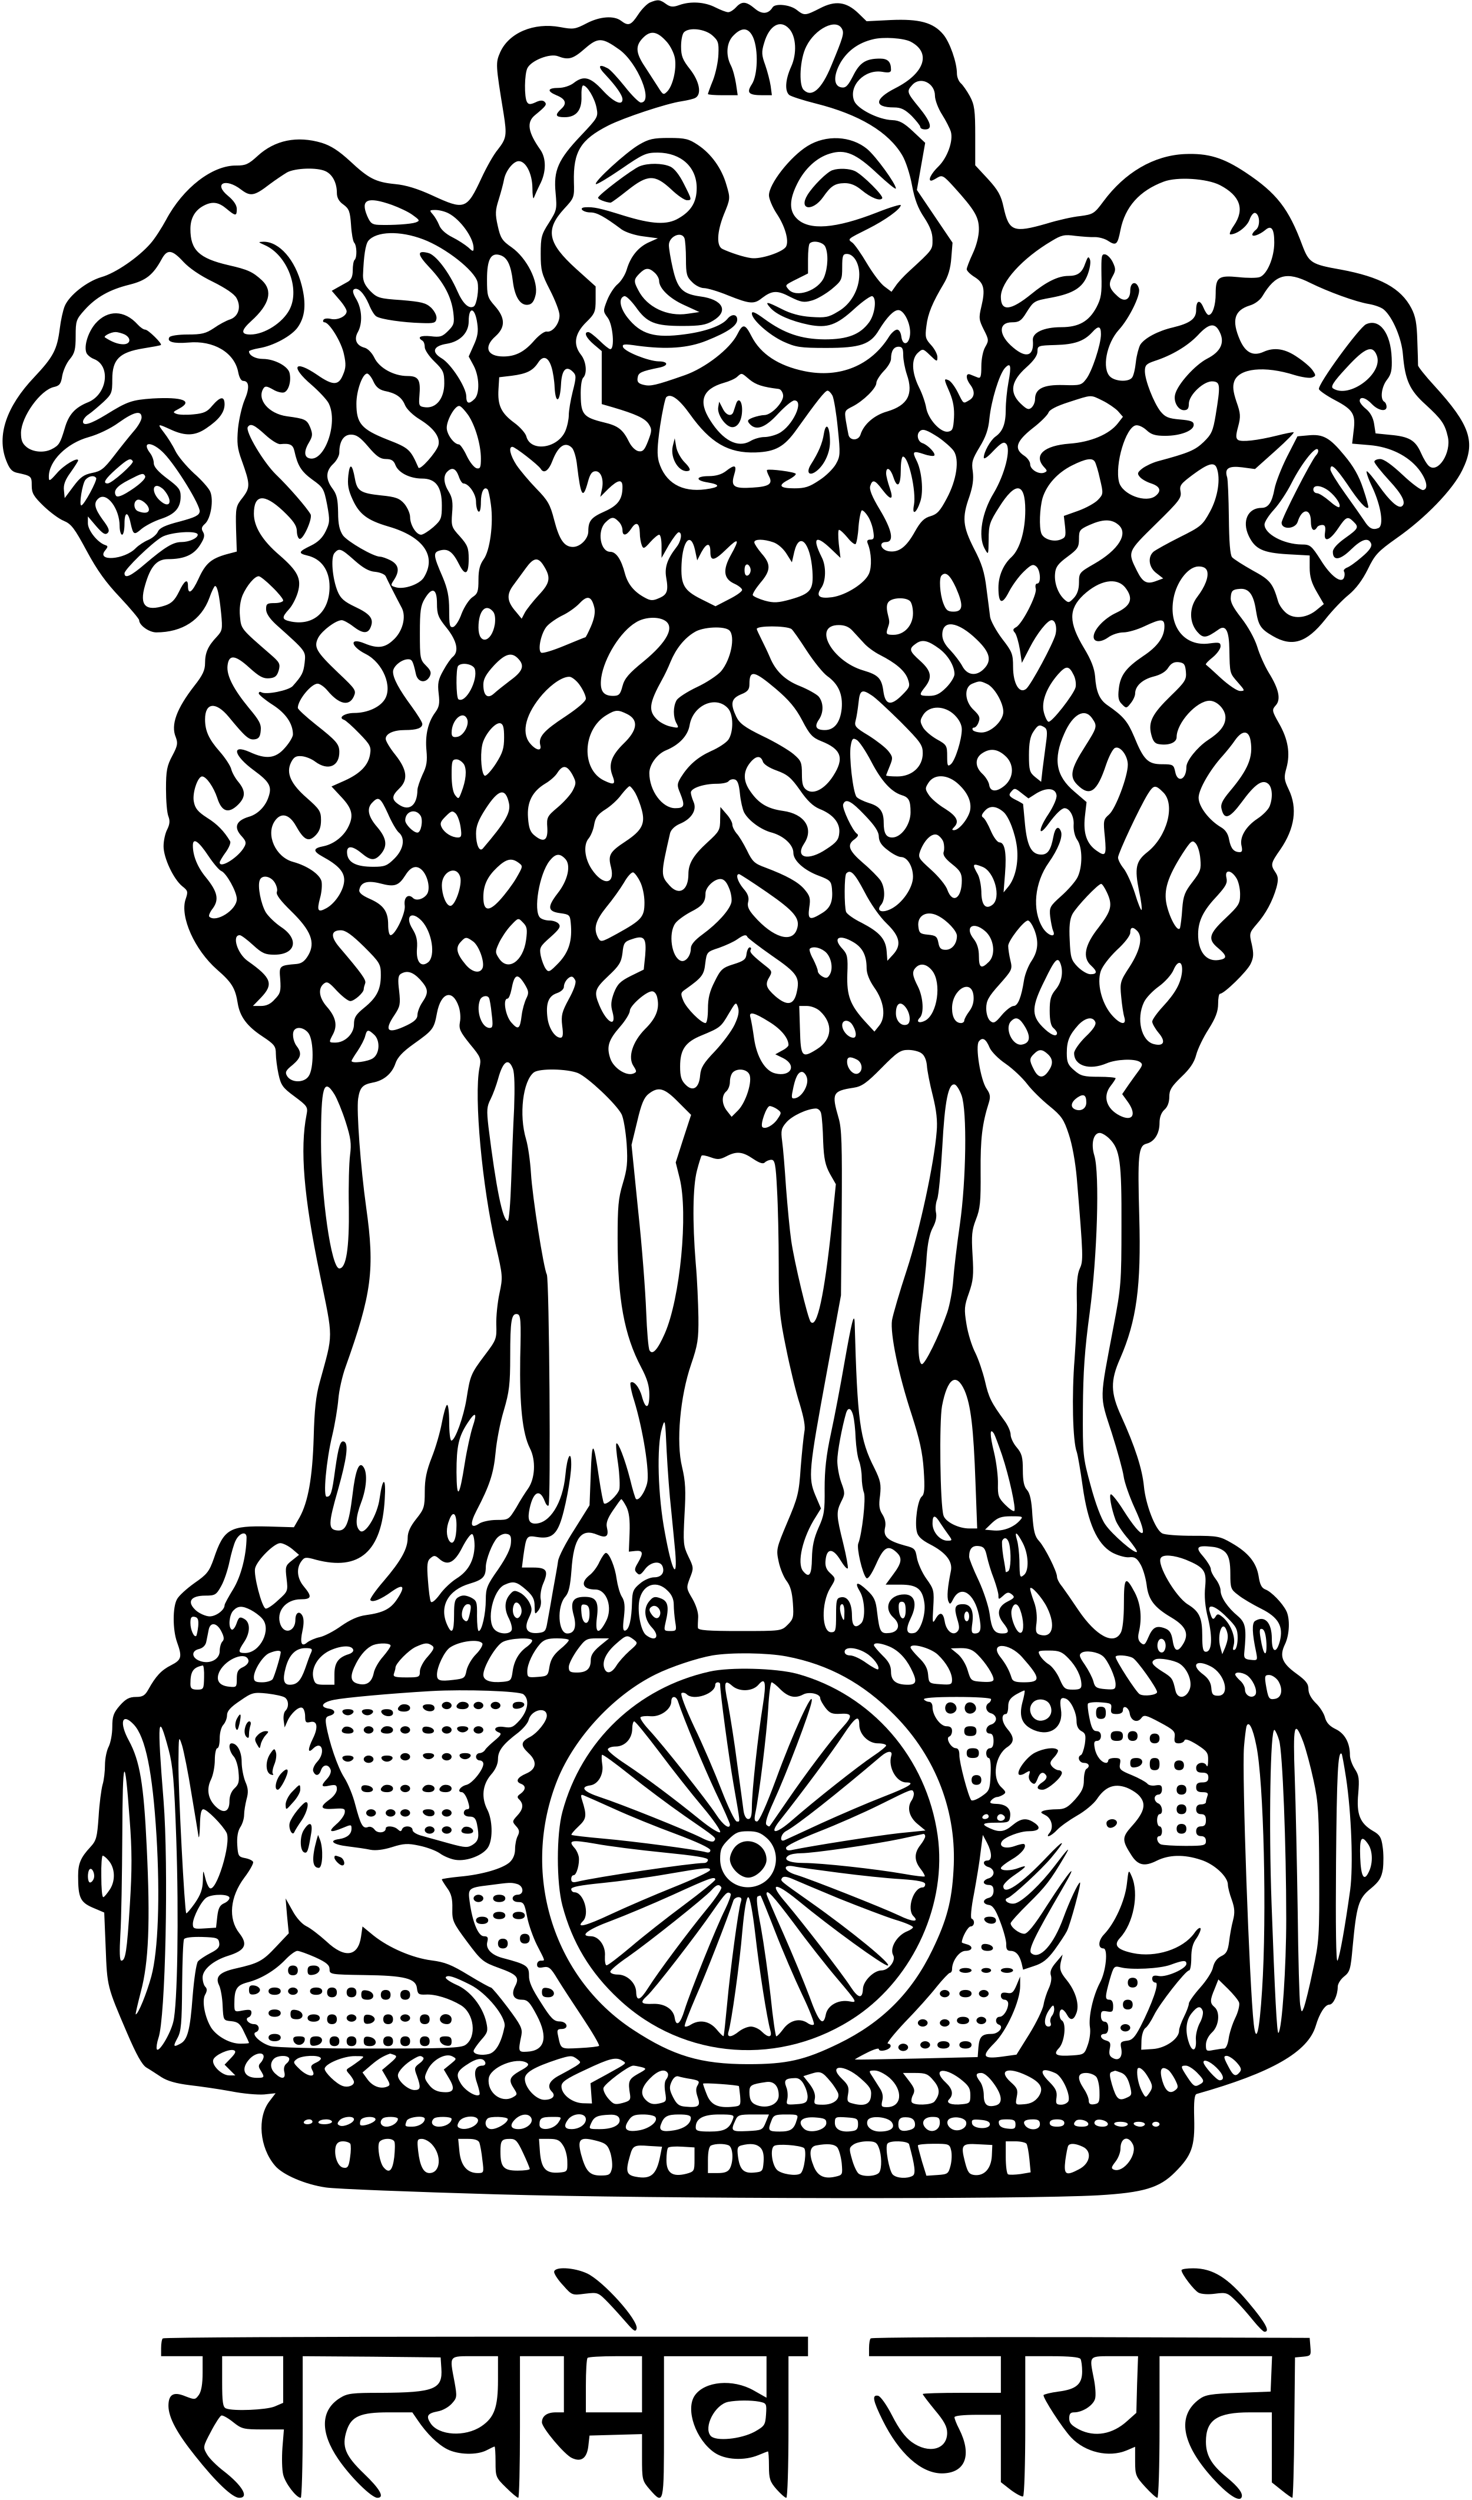 <?xml version="1.0" standalone="no"?>
<!DOCTYPE svg PUBLIC "-//W3C//DTD SVG 20010904//EN"
 "http://www.w3.org/TR/2001/REC-SVG-20010904/DTD/svg10.dtd">
<svg version="1.0" xmlns="http://www.w3.org/2000/svg"
 width="603pt" height="1024pt" viewBox="0 0 603 1024"
 preserveAspectRatio="xMidYMid meet">

<g transform="translate(0,1024) scale(0.1,-0.1)"
fill="#000000" stroke="none">
<path d="M2663 10230 c-12 -5 -34 -27 -49 -50 -29 -44 -40 -48 -70 -25 -29 22
-87 18 -142 -11 -46 -24 -54 -25 -107 -15 -108 20 -210 -23 -246 -103 -19 -44
-19 -49 14 -251 14 -89 12 -102 -24 -148 -17 -20 -46 -72 -66 -115 -61 -131
-69 -134 -203 -72 -59 27 -107 42 -151 46 -81 8 -109 23 -186 95 -46 42 -77
62 -115 74 -101 30 -192 11 -262 -53 -38 -35 -50 -40 -87 -40 -98 2 -219 -91
-289 -223 -18 -33 -46 -77 -64 -97 -49 -56 -143 -121 -201 -137 -60 -18 -132
-75 -150 -119 -7 -17 -16 -58 -20 -91 -11 -87 -26 -116 -105 -200 -114 -120
-154 -239 -115 -340 13 -34 23 -46 43 -51 61 -13 62 -14 62 -53 0 -31 8 -44
48 -83 26 -25 63 -53 83 -61 31 -13 44 -30 94 -123 43 -80 79 -130 137 -191
43 -46 78 -88 78 -93 0 -21 41 -50 70 -50 107 0 185 51 218 142 9 26 20 48 23
48 9 0 17 -34 25 -113 6 -64 5 -70 -18 -95 -36 -38 -48 -65 -48 -108 0 -29
-10 -50 -44 -93 -73 -94 -97 -160 -76 -210 9 -24 8 -35 -14 -76 -22 -41 -26
-61 -26 -136 0 -48 4 -99 10 -113 7 -18 5 -33 -5 -53 -8 -15 -15 -46 -15 -69
0 -48 41 -135 77 -164 23 -18 24 -22 13 -54 -23 -71 37 -206 129 -287 61 -53
75 -76 85 -139 9 -54 38 -93 100 -134 50 -33 56 -41 56 -71 0 -19 5 -57 11
-85 10 -45 17 -55 66 -91 51 -38 55 -43 49 -73 -28 -141 -12 -336 54 -654 56
-273 56 -237 0 -442 -16 -56 -22 -114 -25 -227 -5 -166 -23 -265 -58 -328
l-23 -40 -103 3 c-160 4 -184 -9 -225 -131 -19 -54 -28 -65 -80 -101 -32 -23
-64 -52 -71 -66 -18 -32 -18 -124 0 -175 22 -61 19 -73 -24 -95 -40 -20 -63
-45 -93 -99 -14 -25 -23 -31 -51 -31 -27 0 -42 -8 -66 -35 -26 -30 -31 -44
-31 -88 0 -29 -7 -65 -15 -81 -8 -15 -15 -49 -15 -75 0 -25 -4 -62 -10 -81 -5
-19 -13 -77 -16 -130 -6 -85 -9 -98 -34 -125 -40 -43 -50 -68 -50 -118 0 -89
9 -108 60 -130 l47 -20 6 -146 c6 -158 6 -157 87 -346 39 -91 62 -132 80 -143
14 -8 41 -26 61 -39 25 -16 60 -26 116 -33 44 -5 120 -16 169 -25 49 -10 110
-15 136 -13 l47 5 -26 -34 c-50 -66 -40 -188 23 -262 31 -38 125 -78 209 -90
39 -6 351 -18 695 -28 671 -19 2169 -21 2470 -4 184 11 250 30 314 95 68 68
81 105 78 219 -2 72 1 98 10 101 308 87 456 172 488 279 15 51 38 87 56 87 16
0 34 39 34 73 0 12 12 31 26 42 24 19 27 30 35 121 16 170 24 199 74 239 35
29 44 44 50 80 3 25 3 66 -1 91 -5 39 -12 50 -41 66 -52 31 -67 68 -59 152 5
61 3 75 -14 101 -11 17 -20 42 -20 56 0 51 -21 89 -58 107 -25 12 -38 26 -44
47 -4 17 -21 44 -38 60 -19 19 -30 39 -30 57 0 22 -10 35 -50 64 -58 42 -70
71 -46 120 19 40 21 106 5 137 -17 33 -61 78 -85 87 -16 6 -23 21 -28 54 -9
56 -42 97 -110 136 -48 28 -58 30 -159 30 -60 0 -116 4 -126 10 -28 14 -68
118 -75 193 -7 72 -37 164 -93 287 -44 96 -45 145 -4 237 67 154 86 295 78
578 -7 254 -4 293 30 301 32 8 53 41 53 85 0 23 7 42 20 54 13 11 20 31 20 53
0 28 9 42 49 81 35 33 53 59 61 90 6 24 29 72 51 106 29 46 39 73 39 104 0 22
3 41 8 41 17 0 110 91 125 122 13 27 13 42 5 80 -11 45 -10 48 20 83 37 42 65
94 81 150 8 31 8 44 -4 62 -21 31 -20 37 20 94 59 86 71 170 34 246 -19 40
-20 49 -9 88 16 59 7 117 -31 183 -29 51 -29 55 -13 73 22 24 13 67 -28 133
-17 28 -39 77 -48 108 -11 34 -37 81 -65 117 -35 45 -46 66 -43 88 2 23 8 29
35 31 38 4 58 -21 68 -88 10 -62 19 -76 69 -105 79 -46 138 -28 214 67 28 36
72 82 97 102 30 25 56 60 78 104 29 60 41 73 117 127 119 83 231 199 270 279
57 115 33 185 -115 347 -36 39 -65 76 -66 82 0 7 -1 53 -3 102 -2 70 -7 99
-24 132 -43 83 -128 129 -290 159 -120 21 -130 28 -157 99 -56 151 -105 214
-233 299 -92 61 -153 79 -249 75 -127 -6 -245 -75 -333 -194 -37 -50 -42 -53
-95 -60 -31 -3 -93 -17 -138 -31 -136 -39 -154 -32 -176 68 -10 47 -22 69 -64
115 l-52 56 0 121 c0 104 -3 127 -22 162 -12 22 -29 46 -37 53 -9 8 -16 26
-16 40 0 45 -29 128 -56 160 -41 49 -98 64 -214 59 l-100 -5 -34 33 c-49 47
-94 53 -157 20 -61 -31 -64 -31 -96 -6 -27 21 -87 27 -98 10 -17 -28 -44 -30
-73 -5 -36 30 -53 31 -77 5 -10 -11 -24 -20 -32 -20 -8 0 -31 9 -53 20 -43 22
-101 26 -148 9 -25 -9 -36 -8 -54 5 -25 18 -33 19 -65 6z m570 -108 c29 -32
32 -102 8 -155 -24 -53 -27 -99 -8 -116 8 -6 57 -22 109 -35 179 -45 298 -117
354 -212 14 -23 32 -78 40 -123 11 -59 25 -95 50 -132 24 -37 34 -62 34 -91 0
-41 2 -39 -96 -129 -21 -19 -46 -46 -55 -60 l-17 -24 -28 21 c-16 11 -48 54
-72 94 -24 41 -51 79 -60 86 -21 15 -22 14 64 57 70 35 134 81 134 97 0 4 -44
-9 -97 -30 -171 -67 -279 -75 -329 -25 -32 32 -31 77 2 143 31 62 80 107 134
123 62 19 106 1 194 -82 42 -39 76 -67 76 -61 0 19 -82 132 -118 162 -66 54
-168 59 -244 12 -71 -44 -158 -155 -158 -202 0 -14 14 -48 31 -74 35 -52 52
-112 39 -136 -12 -22 -104 -53 -143 -47 -31 4 -85 22 -117 37 -26 12 -23 70 5
141 27 65 27 67 11 121 -19 68 -63 129 -118 165 -36 24 -51 28 -117 28 -65 0
-83 -4 -124 -28 -54 -32 -185 -152 -176 -161 3 -3 50 25 104 62 90 62 102 67
150 67 95 -1 159 -59 159 -145 0 -57 -22 -94 -74 -124 -47 -28 -108 -25 -225
11 -99 31 -123 36 -158 34 -29 -2 -9 -21 22 -21 26 0 57 -17 128 -70 16 -11
54 -24 88 -28 l60 -8 -36 -16 c-43 -19 -75 -57 -91 -110 -6 -22 -23 -49 -37
-61 -15 -12 -34 -42 -44 -67 -17 -44 -17 -45 3 -72 21 -29 29 -128 10 -128 -5
0 -25 16 -44 35 -20 19 -40 35 -46 35 -20 0 -9 -24 23 -51 l32 -27 0 -108 0
-109 45 -13 c95 -28 131 -45 147 -68 14 -22 14 -28 -2 -70 -14 -36 -21 -45
-39 -42 -12 2 -28 17 -38 36 -26 53 -45 68 -104 82 -83 20 -94 33 -95 108 -1
36 3 68 10 75 17 17 13 66 -9 94 -33 42 -26 86 20 132 37 36 40 44 40 94 l0
54 -80 72 c-117 106 -128 160 -48 247 40 43 41 46 39 109 -3 124 27 173 141
231 63 32 238 90 299 99 25 4 52 10 59 15 25 16 15 67 -23 116 -31 39 -37 55
-37 94 0 25 5 51 12 58 21 21 84 14 115 -12 25 -22 28 -30 26 -78 -1 -30 -11
-77 -22 -106 -12 -29 -21 -55 -21 -57 0 -3 28 -5 61 -5 l61 0 -7 47 c-4 26
-13 60 -21 75 -22 43 -18 95 11 123 35 36 63 32 81 -10 21 -51 18 -153 -6
-190 -23 -35 -14 -45 44 -45 l38 0 -5 38 c-3 20 -13 59 -22 85 -15 41 -16 54
-5 90 21 74 67 99 103 59z m216 0 c10 -18 5 -34 -44 -152 -40 -97 -80 -131
-113 -98 -21 21 -15 128 11 178 36 73 123 116 146 72z m-717 -54 c15 -17 30
-48 33 -68 7 -44 -9 -112 -32 -135 -15 -15 -17 -14 -37 18 -12 19 -36 56 -53
82 -40 59 -41 88 -8 121 31 31 58 26 97 -18z m999 1 c85 -45 57 -129 -63 -190
-87 -44 -89 -79 -6 -79 29 0 45 -8 73 -35 19 -20 35 -40 35 -45 0 -6 9 -10 20
-10 32 0 24 30 -25 90 -50 61 -52 66 -28 92 33 37 93 8 93 -44 0 -17 13 -52
29 -77 16 -25 32 -57 36 -70 11 -37 -14 -107 -51 -143 -30 -29 -44 -58 -29
-58 3 0 15 6 26 13 19 11 25 7 66 -38 86 -95 103 -124 103 -174 0 -28 -10 -67
-25 -99 -14 -30 -25 -59 -25 -65 1 -7 15 -21 33 -32 38 -24 44 -50 27 -121
-11 -46 -10 -54 10 -94 21 -41 21 -45 6 -71 -9 -15 -16 -49 -16 -79 0 -42 -3
-51 -15 -46 -8 3 -22 9 -30 12 -19 8 -20 -16 0 -42 20 -27 18 -51 -6 -64 -24
-14 -21 -16 -47 36 -12 23 -28 44 -37 47 -19 8 -19 5 6 -52 14 -34 19 -64 17
-102 -3 -47 -6 -54 -25 -57 -31 -4 -81 52 -89 98 -3 19 -16 58 -30 85 -30 62
-31 115 -4 140 20 18 21 18 50 -10 28 -27 30 -28 30 -7 0 11 -12 34 -26 49
-23 25 -25 33 -19 78 6 51 25 96 71 173 18 30 28 63 31 106 l5 62 -73 108 -73
108 17 97 17 96 -49 46 c-38 36 -57 46 -86 47 -57 2 -143 46 -156 79 -24 61
42 130 114 119 28 -5 37 -3 37 8 0 33 -13 46 -45 46 -58 0 -83 -16 -110 -70
-21 -41 -30 -51 -48 -48 -33 5 -34 49 -3 103 29 48 73 80 132 94 42 11 127 5
155 -10z m-1194 -32 c75 -54 142 -217 88 -217 -7 0 -37 29 -65 65 -29 36 -60
70 -70 75 -39 21 -43 8 -9 -27 43 -46 69 -83 69 -100 0 -28 -37 -11 -81 37
-51 55 -78 62 -119 30 -14 -11 -41 -20 -62 -20 -45 0 -49 -13 -9 -30 38 -15
45 -34 20 -56 -27 -25 -24 -34 14 -34 48 0 71 29 69 85 -1 25 2 45 7 45 16 0
48 -53 55 -93 7 -36 4 -40 -64 -112 -94 -99 -113 -143 -104 -235 6 -67 5 -71
-27 -122 -31 -48 -34 -59 -34 -128 0 -67 4 -82 38 -148 21 -41 39 -87 39 -103
1 -33 -28 -71 -52 -67 -9 2 -31 -14 -50 -35 -41 -48 -78 -67 -128 -67 -67 0
-82 39 -32 83 41 37 40 75 -2 123 -31 35 -33 42 -33 110 0 82 16 111 54 99 29
-9 44 -40 52 -108 8 -64 31 -100 63 -95 15 2 24 14 30 40 13 54 -36 151 -98
195 -39 27 -46 38 -57 88 -11 49 -10 64 4 108 9 29 19 66 22 83 7 35 38 74 60
74 29 0 55 -50 56 -109 0 -31 3 -49 6 -41 3 8 14 33 25 55 26 50 26 106 2 141
-51 72 -58 113 -23 142 45 37 51 44 40 55 -7 7 -19 7 -37 -2 -22 -10 -29 -9
-35 1 -12 19 -11 116 2 140 17 31 91 60 124 48 44 -17 62 -12 111 31 54 47 71
46 141 -4z m-1204 -498 c29 -13 47 -48 47 -89 0 -19 8 -35 27 -48 23 -17 27
-28 31 -83 2 -35 8 -68 13 -73 11 -12 12 -60 2 -70 -5 -4 -8 -24 -8 -43 0 -25
-6 -39 -20 -47 -11 -6 -30 -17 -43 -24 l-23 -13 30 -35 c17 -19 31 -41 31 -49
0 -20 -37 -38 -65 -31 -13 3 -27 2 -30 -4 -3 -5 -1 -10 4 -10 20 0 70 -81 80
-131 9 -40 8 -57 -4 -84 -18 -45 -41 -45 -106 0 -94 64 -111 34 -23 -41 30
-26 62 -60 70 -75 42 -81 -19 -249 -82 -225 -19 7 -18 32 3 66 14 24 14 33 4
59 -14 33 -21 36 -95 46 -75 10 -125 69 -97 114 7 11 14 10 39 -4 16 -10 37
-15 46 -12 19 7 30 48 22 80 -7 28 -63 57 -109 57 -30 0 -57 14 -57 31 0 3 18
9 41 13 58 9 134 50 159 86 30 43 35 95 16 171 -27 106 -92 179 -156 179 -24
-1 -24 -1 5 -14 92 -41 145 -180 101 -264 -28 -54 -103 -102 -160 -102 -41 0
-39 17 4 56 74 67 89 123 43 166 -38 35 -58 44 -137 62 -121 28 -156 62 -156
148 0 45 19 78 57 97 34 17 59 13 91 -14 37 -31 42 -31 42 -1 0 16 -13 35 -36
54 -61 50 -11 75 53 26 39 -30 55 -27 117 21 24 18 57 40 72 49 34 18 123 21
157 5z m3664 -57 c83 -43 103 -99 58 -165 -14 -20 -21 -37 -15 -37 27 0 69 32
79 61 6 17 16 29 23 27 19 -7 21 -53 4 -68 -9 -7 -16 -16 -16 -21 0 -11 30 0
52 18 26 23 38 7 38 -50 0 -63 -30 -132 -60 -142 -12 -4 -51 -4 -87 0 -81 8
-93 0 -93 -67 0 -49 -13 -88 -29 -88 -5 0 -14 13 -21 30 -15 36 -30 30 -30
-10 0 -36 -25 -54 -95 -71 -61 -14 -117 -44 -134 -71 -6 -11 -15 -43 -18 -71
-3 -29 -10 -58 -16 -64 -14 -18 -67 -16 -89 4 -35 32 -16 136 36 193 41 45 88
140 82 166 -9 36 -36 31 -36 -6 0 -38 -24 -49 -51 -24 -36 32 -40 50 -22 81
14 25 14 32 2 58 -8 17 -22 31 -31 33 -16 3 -17 -6 -16 -85 2 -75 -1 -94 -20
-131 -31 -58 -72 -82 -145 -82 -71 0 -118 -22 -116 -53 6 -65 -26 -77 -81 -30
-60 50 -62 103 -4 103 28 0 38 6 58 39 31 49 32 49 103 62 90 17 128 41 148
93 10 26 14 53 10 63 -6 15 -9 12 -19 -15 -13 -39 -31 -52 -69 -52 -42 0 -91
-24 -153 -75 -84 -68 -124 -72 -124 -11 0 61 88 158 208 229 41 25 53 27 97
21 28 -3 63 -6 80 -5 16 0 39 -6 52 -14 35 -23 41 -19 53 43 19 95 78 161 177
198 55 21 177 13 230 -14z m-3392 -81 c30 -11 69 -29 86 -42 29 -21 30 -23 12
-30 -20 -7 -95 -12 -151 -10 -28 1 -35 7 -48 37 -28 67 1 80 101 45z m233 -35
c48 -25 102 -100 102 -142 0 -16 -3 -15 -22 3 -13 11 -42 30 -66 42 -26 13
-47 32 -53 49 -6 15 -18 35 -26 44 -15 17 -14 18 11 18 15 0 39 -6 54 -14z
m-105 -106 c93 -35 211 -128 223 -175 7 -29 -3 -92 -15 -100 -20 -12 -45 11
-68 64 -34 77 -88 148 -119 155 -47 12 -45 -6 4 -58 61 -64 91 -122 99 -186 5
-43 3 -51 -21 -75 -24 -24 -33 -27 -72 -22 -41 4 -57 -4 -34 -18 6 -3 10 -15
10 -27 0 -11 18 -38 40 -59 36 -35 40 -44 40 -89 0 -62 -33 -103 -78 -98 -25
3 -27 6 -24 45 6 68 -3 83 -49 83 -56 0 -116 33 -136 76 -10 20 -27 37 -40 40
-33 9 -44 34 -27 64 20 36 17 94 -6 134 -14 23 -17 36 -10 41 16 10 41 -15 61
-61 9 -23 23 -46 31 -50 18 -12 111 -25 183 -27 53 -2 60 0 63 18 2 12 -8 31
-22 45 -22 20 -40 24 -122 31 -90 6 -99 9 -127 37 -22 23 -30 40 -30 64 3 79
10 127 22 142 33 39 129 42 224 6z m1071 4 c3 -9 6 -47 6 -85 0 -61 3 -73 25
-94 13 -14 35 -25 49 -25 13 0 58 -13 99 -30 88 -35 106 -37 138 -11 42 32 63
33 116 5 44 -22 56 -24 88 -15 20 5 56 26 81 46 42 35 44 39 44 91 0 47 3 54
19 54 28 0 51 -38 51 -84 0 -61 -34 -122 -87 -152 -39 -24 -52 -26 -111 -22
-45 3 -84 14 -119 32 -63 32 -72 33 -47 5 25 -28 84 -54 157 -69 77 -15 114
-2 189 67 33 30 65 52 71 50 19 -7 12 -72 -12 -106 -37 -51 -88 -71 -183 -71
-96 1 -165 24 -247 84 -37 27 -51 33 -51 22 0 -25 69 -87 129 -115 51 -23 68
-26 176 -26 139 0 181 14 216 74 32 52 60 81 79 81 24 0 52 -58 48 -100 -4
-43 -31 -49 -36 -7 -2 15 -9 27 -17 27 -8 0 -22 -12 -32 -27 -74 -120 -203
-173 -348 -143 -106 22 -179 70 -216 142 -27 53 -36 54 -59 8 -30 -59 -132
-138 -216 -167 -120 -42 -140 -46 -168 -39 -21 5 -27 12 -24 29 3 21 13 26 91
42 37 8 34 25 -5 25 -42 1 -140 40 -146 59 -4 12 6 13 59 5 120 -16 207 -10
284 21 87 35 125 61 125 86 0 23 -23 25 -41 2 -23 -27 -89 -51 -173 -62 -124
-17 -181 -1 -236 69 -31 40 -37 79 -13 87 7 3 28 -18 48 -45 45 -64 78 -77
190 -77 73 0 97 4 125 21 67 39 42 88 -52 100 -72 10 -93 31 -112 115 -9 39
-16 82 -16 95 0 36 52 59 64 28z m576 -33 c14 -28 12 -86 -4 -126 -23 -55
-115 -87 -146 -50 -15 18 -16 17 38 44 l42 21 0 59 c0 32 3 61 7 64 13 14 53
6 63 -12z m-2629 -63 c24 -26 69 -57 121 -82 52 -26 88 -50 97 -67 20 -36 8
-75 -26 -87 -16 -5 -46 -21 -67 -36 -33 -22 -50 -26 -107 -26 -39 0 -71 -5
-75 -11 -12 -19 17 -27 77 -22 104 10 190 -41 205 -122 4 -21 12 -35 20 -35
25 0 27 -29 6 -78 -11 -26 -23 -79 -27 -117 -5 -59 -3 -81 15 -130 35 -98 36
-111 4 -153 -28 -35 -29 -41 -27 -129 l3 -92 -42 -11 c-63 -18 -86 -37 -115
-101 -26 -56 -43 -68 -43 -28 0 31 -15 22 -37 -25 -17 -34 -30 -47 -57 -56
-80 -26 -106 0 -82 82 22 78 48 108 94 108 66 0 105 17 131 57 18 28 21 40 13
54 -8 13 -7 21 8 34 24 22 36 98 21 132 -6 14 -36 48 -67 75 -30 28 -65 69
-76 92 -11 23 -32 56 -46 74 -29 38 -28 38 29 12 59 -27 99 -25 144 6 52 35
74 64 75 97 0 36 -17 34 -50 -4 -21 -26 -35 -32 -77 -36 -29 -3 -60 -2 -70 2
-16 6 -15 8 10 21 60 32 16 49 -108 42 -85 -6 -103 -12 -190 -66 -64 -39 -95
-48 -95 -29 0 8 10 22 23 30 12 8 39 31 60 50 35 33 37 38 37 94 0 81 29 110
126 126 38 6 71 12 73 14 7 5 -52 63 -64 63 -7 0 -20 9 -31 21 -54 60 -123 61
-173 4 -30 -35 -48 -92 -37 -120 3 -8 17 -20 30 -25 71 -27 56 -144 -22 -177
-55 -22 -81 -51 -97 -108 -18 -60 -23 -69 -52 -84 -32 -17 -78 -13 -104 8 -18
15 -23 28 -23 59 2 67 80 175 135 187 23 5 29 13 34 46 4 22 18 53 31 68 20
24 24 40 24 95 0 62 2 68 37 107 47 52 102 83 183 103 68 17 97 40 132 104 23
43 43 40 89 -10z m1931 -45 c10 -9 18 -24 18 -33 0 -31 43 -73 104 -100 l61
-28 -48 -7 c-83 -13 -167 27 -202 96 -20 37 -19 45 5 69 24 24 38 25 62 3z
m2686 -42 c73 -36 185 -77 239 -86 24 -4 52 -14 62 -23 36 -31 73 -118 78
-184 9 -105 27 -146 94 -206 64 -59 78 -78 90 -131 15 -65 -40 -151 -77 -120
-8 6 -23 31 -33 54 -23 52 -48 67 -126 74 l-60 6 -6 39 c-4 26 -16 47 -33 61
-14 11 -26 26 -26 33 0 20 25 14 50 -13 26 -27 60 -33 60 -11 0 8 -4 18 -10
21 -17 11 -11 61 12 90 17 22 21 39 19 89 -4 103 -50 163 -105 138 -28 -13
-200 -248 -193 -266 3 -7 32 -27 66 -45 74 -39 85 -57 76 -126 l-6 -52 71 -6
c84 -7 157 -43 201 -98 33 -42 42 -82 19 -86 -8 -2 -46 26 -84 62 -45 42 -77
65 -92 65 -13 0 -24 -5 -24 -11 0 -6 27 -40 60 -76 55 -59 72 -94 52 -107 -15
-9 -50 23 -93 84 -23 33 -46 60 -50 60 -4 0 5 -29 22 -64 37 -79 49 -160 25
-169 -23 -9 -38 -1 -58 31 -10 15 -45 65 -78 111 -33 46 -60 90 -60 98 0 29
21 10 69 -60 47 -71 77 -104 86 -96 2 3 -7 37 -21 78 -17 52 -40 92 -77 136
-60 73 -87 88 -148 82 l-44 -4 -43 -84 c-23 -46 -46 -105 -51 -131 -10 -55
-25 -78 -53 -78 -56 0 -81 -54 -53 -114 26 -55 58 -70 160 -76 l90 -5 0 -50
c0 -37 8 -63 29 -99 l29 -50 -27 -22 c-39 -34 -92 -41 -124 -17 -15 11 -31 33
-36 49 -22 76 -33 89 -105 128 -39 22 -77 46 -84 54 -8 10 -12 63 -13 161 -1
81 -4 156 -7 166 -12 37 6 48 62 41 l52 -7 85 76 c46 41 79 75 73 75 -6 0 -37
-6 -68 -14 -81 -20 -144 -27 -159 -18 -10 7 -10 18 0 55 11 41 10 54 -7 102
-14 42 -16 63 -9 83 19 54 124 65 247 26 30 -9 63 -14 72 -10 16 6 16 9 3 28
-8 13 -36 37 -63 55 -50 35 -95 42 -139 22 -42 -19 -73 -4 -96 47 -36 82 -24
123 40 143 21 6 43 23 52 39 53 89 99 102 196 53z m-3413 -165 c5 -33 2 -54
-14 -89 l-21 -47 20 -37 c24 -45 26 -115 4 -137 -23 -23 -34 -20 -34 12 -1 36
-61 130 -100 154 -44 26 -36 51 20 60 55 9 90 45 90 92 0 63 26 58 35 -8z
m3042 -37 c21 -43 3 -80 -52 -108 -50 -26 -121 -105 -131 -146 -8 -30 12 -65
36 -65 15 0 20 7 20 26 0 37 63 96 99 92 30 -3 31 -15 11 -138 -11 -66 -17
-79 -50 -111 -35 -33 -60 -44 -187 -78 -22 -6 -51 -20 -64 -30 -20 -16 -21
-21 -10 -34 7 -9 28 -21 47 -27 36 -12 43 -30 19 -50 -39 -33 -138 4 -151 56
-18 72 28 225 69 232 11 2 30 -7 44 -20 19 -18 36 -23 76 -23 63 0 117 21 117
45 0 14 -11 18 -57 22 -47 4 -60 10 -79 33 -28 36 -64 128 -64 165 0 24 6 30
38 41 72 23 137 62 179 106 46 50 71 53 90 12z m-487 -8 c0 -42 -37 -154 -61
-184 -19 -25 -25 -26 -94 -24 -81 2 -115 -15 -115 -58 0 -13 -7 -28 -15 -35
-12 -10 -20 -6 -46 19 -45 45 -37 91 26 147 30 27 45 48 45 65 0 23 3 24 74
26 78 2 117 16 150 52 26 29 36 26 36 -8z m-3999 -1 c28 -15 24 -40 -6 -40
-21 0 -46 9 -75 28 -8 5 24 22 43 22 10 0 27 -5 38 -10z m3189 -85 c0 -19 7
-55 15 -79 28 -81 3 -126 -80 -151 -54 -15 -97 -53 -110 -95 -8 -25 -42 -26
-49 -2 -2 9 -7 36 -11 59 -6 40 -5 42 27 58 45 23 98 75 98 97 0 9 14 31 30
48 17 17 30 39 30 50 0 32 11 50 31 50 15 0 19 -7 19 -35z m1940 -1 c28 -73
-112 -178 -179 -135 -11 7 0 26 55 85 76 83 107 95 124 50z m-3381 -47 c6 -18
12 -56 13 -84 4 -70 22 -62 26 11 3 62 21 81 49 53 14 -14 14 -22 -1 -81 -9
-36 -16 -79 -16 -96 0 -17 -6 -46 -14 -65 -31 -72 -143 -88 -160 -22 -3 12
-25 38 -50 56 -54 40 -68 72 -64 137 l3 49 51 6 c61 8 86 20 108 53 20 32 42
25 55 -17z m1872 -63 c-6 -32 -11 -82 -11 -111 0 -58 -12 -90 -42 -111 -21
-15 -48 -64 -48 -86 0 -9 16 2 39 27 32 33 42 39 52 30 22 -21 -5 -126 -50
-202 -49 -80 -65 -177 -38 -227 16 -29 16 -29 17 37 0 59 4 71 43 132 67 107
107 102 107 -12 0 -85 -22 -160 -56 -192 -34 -31 -54 -78 -54 -126 0 -66 15
-72 43 -17 14 27 41 64 61 83 30 29 38 32 51 21 17 -14 21 -70 4 -70 -7 0 -9
-9 -6 -21 6 -24 -55 -144 -81 -158 -13 -7 -14 -12 -4 -23 6 -8 15 -39 20 -69
l8 -54 31 60 c31 61 74 115 91 115 15 0 23 -29 16 -58 -9 -37 -100 -206 -120
-223 -28 -23 -54 21 -54 90 0 53 -4 62 -45 115 -24 32 -46 72 -49 89 -2 18 -9
70 -15 117 -8 67 -19 102 -51 163 -46 91 -50 126 -19 213 14 42 18 71 14 103
-6 38 -2 50 28 100 25 41 36 72 40 116 8 76 40 180 63 207 24 26 28 12 15 -58z
m-2601 3 c10 -22 24 -33 45 -38 47 -9 71 -26 84 -58 7 -17 33 -42 61 -59 58
-36 84 -73 76 -105 -7 -28 -76 -106 -82 -92 -33 75 -38 80 -128 115 -106 42
-126 66 -126 147 0 53 25 123 44 123 6 0 18 -15 26 -33z m1541 8 c26 -21 53
-30 119 -38 8 -1 16 -12 18 -25 4 -27 -47 -82 -77 -82 -11 0 -32 -5 -46 -10
-23 -9 -25 -13 -15 -25 26 -31 64 -18 117 40 28 30 58 55 67 55 42 0 -7 -106
-64 -135 -16 -8 -42 -15 -59 -15 -16 0 -42 -7 -58 -17 -51 -29 -112 3 -164 86
-50 78 -31 128 56 153 22 6 47 17 55 25 19 17 17 17 51 -12z m339 -65 c6 -12
16 -72 22 -134 11 -106 10 -115 -8 -147 -11 -19 -41 -49 -68 -66 -40 -27 -58
-33 -102 -33 -61 0 -69 12 -24 35 17 9 30 19 30 24 0 8 -111 22 -118 16 -2 -2
2 -13 8 -25 17 -32 1 -43 -67 -47 -76 -5 -90 4 -76 51 13 42 4 46 -34 16 -17
-13 -41 -20 -69 -20 -55 0 -57 -18 -4 -26 54 -9 50 -20 -10 -28 -98 -13 -165
27 -191 112 -8 30 -7 62 5 147 9 60 21 114 25 118 18 18 52 -6 97 -69 84 -118
158 -161 270 -157 81 3 117 23 168 95 82 115 116 158 126 158 5 0 14 -9 20
-20z m1105 -20 c23 -11 52 -31 64 -43 l21 -24 -21 -27 c-35 -45 -112 -77 -198
-83 -104 -8 -148 -47 -105 -95 15 -16 15 -18 1 -24 -22 -8 -57 13 -57 35 0 10
-11 26 -25 35 -42 28 -33 58 35 112 33 25 62 55 65 64 4 12 33 27 83 43 96 31
88 31 137 7z m-2597 -60 c29 -43 52 -122 52 -178 0 -36 -3 -43 -17 -40 -10 2
-28 24 -41 51 -12 26 -27 47 -32 47 -20 0 -50 41 -50 68 0 33 36 95 53 89 7
-2 22 -19 35 -37z m-1338 -10 c0 -11 -15 -37 -33 -57 -18 -21 -54 -66 -80
-100 -41 -53 -53 -63 -90 -70 -34 -7 -48 -17 -77 -56 l-35 -47 -3 31 c-3 23 5
44 27 74 17 24 31 46 31 49 0 16 -59 -19 -87 -52 -30 -34 -33 -35 -33 -14 0
64 73 137 164 162 39 11 89 35 122 59 63 45 94 52 94 21z m507 -71 c24 -22 51
-39 61 -38 40 4 52 -2 58 -28 13 -60 28 -84 73 -117 45 -32 48 -37 61 -103 12
-65 11 -74 -6 -109 -13 -27 -32 -45 -61 -59 -50 -24 -53 -31 -15 -40 58 -13
92 -60 92 -128 0 -101 -64 -160 -156 -143 -40 8 -42 16 -10 51 13 14 29 45 36
69 16 56 0 87 -76 153 -69 59 -104 116 -104 169 0 80 42 84 119 12 43 -41 56
-60 57 -82 0 -16 5 -31 11 -33 15 -5 55 85 45 101 -16 28 -90 113 -140 161
-52 50 -128 178 -117 196 11 17 27 9 72 -32z m2757 -10 c26 -18 54 -43 63 -56
24 -36 12 -119 -29 -195 -27 -51 -39 -64 -66 -72 -26 -7 -41 -22 -64 -63 -35
-63 -65 -86 -105 -81 -34 4 -46 38 -14 38 35 0 26 48 -25 133 -32 53 -44 83
-39 97 9 28 19 25 49 -15 36 -47 48 -44 31 6 -8 23 -15 50 -15 60 0 31 18 21
30 -16 16 -49 30 -34 30 31 0 30 4 54 9 54 23 0 55 -143 45 -198 -9 -45 10
-35 26 14 14 42 6 127 -16 169 -18 36 -14 40 31 25 20 -7 39 -9 42 -6 8 8 -26
44 -48 51 -19 6 -26 35 -12 48 12 13 29 7 77 -24z m-2335 -39 c33 -39 49 -50
72 -50 22 0 32 -6 39 -25 12 -31 59 -55 109 -55 56 0 81 -33 81 -110 0 -54 -3
-60 -35 -89 -20 -17 -42 -31 -50 -31 -20 0 -45 40 -45 72 0 15 -11 39 -23 54
-20 23 -35 29 -96 35 -84 9 -98 18 -107 68 -11 61 -21 67 -27 15 -4 -39 -1
-60 18 -101 27 -59 60 -84 145 -109 146 -42 201 -123 145 -211 -18 -26 -77
-47 -111 -39 -25 7 -25 8 -10 31 24 37 20 62 -14 80 -16 8 -35 15 -43 15 -27
0 -132 61 -152 87 -14 21 -20 45 -20 95 -1 53 -5 73 -23 97 -29 39 -28 72 3
101 14 13 25 34 25 46 0 47 18 74 48 74 22 0 38 -11 71 -50z m-837 -27 c51
-53 149 -213 146 -238 -2 -16 -19 -24 -82 -41 -59 -15 -82 -26 -89 -41 -5 -12
-23 -27 -39 -34 -17 -7 -40 -22 -52 -34 -46 -48 -164 -56 -125 -9 12 15 12 18
-1 22 -31 11 -70 60 -70 89 l0 28 34 -40 c27 -31 37 -37 47 -28 9 9 5 21 -20
54 -34 47 -39 70 -17 88 33 28 86 -42 86 -113 0 -20 5 -36 10 -36 6 0 10 21
10 46 0 50 15 51 25 1 11 -48 14 -50 45 -23 16 13 52 32 80 41 57 19 80 45 80
92 0 28 -8 38 -55 73 -37 28 -55 48 -55 63 0 12 -7 31 -15 41 -38 50 9 49 57
-1z m1671 23 c8 -8 18 -41 21 -73 15 -126 24 -141 44 -68 9 34 17 45 32 45 23
0 35 -37 25 -77 l-6 -28 33 33 c40 38 58 41 58 8 0 -51 -18 -76 -74 -101 -54
-24 -66 -38 -66 -81 0 -31 -33 -64 -63 -64 -36 0 -56 30 -77 111 -16 63 -26
80 -73 128 -30 31 -66 74 -81 96 -26 40 -34 75 -17 75 11 0 106 -74 116 -90
13 -22 33 -8 49 35 23 59 52 78 79 51z m3057 -14 c0 -4 -4 -12 -9 -17 -20 -22
-141 -258 -141 -276 0 -29 56 -27 66 4 17 56 54 57 54 1 0 -33 12 -45 25 -24
3 6 13 10 22 10 11 0 14 -8 11 -30 -7 -44 19 -36 55 18 31 46 38 49 61 26 24
-23 21 -29 -34 -68 -32 -23 -50 -43 -50 -56 0 -38 29 -35 74 9 44 43 72 52 83
24 4 -11 -7 -28 -38 -54 -24 -21 -52 -41 -62 -44 -9 -4 -15 -11 -11 -16 3 -6
3 -16 0 -24 -10 -28 -55 5 -96 72 -38 59 -43 63 -78 63 -74 1 -152 43 -152 82
0 10 17 37 39 61 21 23 53 71 71 107 45 89 110 168 110 132z m-4856 -41 c6 -9
-86 -91 -103 -91 -22 0 -10 19 35 59 48 42 59 47 68 32z m3941 -2 c4 -6 14
-38 21 -71 14 -59 14 -62 -8 -85 -12 -13 -48 -33 -81 -45 l-59 -21 5 -44 c4
-40 2 -45 -19 -53 -29 -11 -69 2 -78 25 -10 26 -7 104 5 146 17 54 61 103 121
133 56 28 83 32 93 15z m499 -25 c17 -44 5 -120 -27 -179 -31 -57 -38 -62
-124 -105 -50 -25 -98 -52 -107 -59 -26 -22 -20 -66 12 -89 l27 -21 -30 -11
c-37 -14 -54 -5 -77 41 -40 80 -40 78 77 193 96 94 106 107 101 133 -5 25 1
32 52 70 61 45 86 52 96 27z m-3105 -34 c5 -16 14 -30 19 -30 22 0 52 -43 52
-75 0 -19 5 -37 10 -40 6 -4 10 11 10 39 0 41 13 66 27 52 4 -3 10 -32 14 -63
11 -78 -4 -189 -30 -224 -15 -21 -21 -43 -21 -83 0 -48 -3 -58 -25 -72 -13 -9
-33 -39 -44 -67 -10 -29 -26 -53 -35 -55 -14 -3 -16 8 -16 70 0 56 -7 87 -26
133 -40 92 -41 103 -10 111 32 8 51 -6 77 -58 25 -49 39 -41 39 24 0 44 -5 56
-36 91 -34 37 -36 42 -32 95 4 43 1 64 -13 87 -22 35 -24 66 -7 83 20 20 35
14 47 -18z m-1285 1 c7 -10 -26 -40 -76 -70 -24 -14 -39 -18 -43 -11 -12 20 3
39 52 64 54 28 60 30 67 17z m-200 -9 c5 -9 -50 -112 -61 -112 -10 0 4 89 17
105 14 16 36 20 44 7z m278 -49 c39 -46 24 -81 -18 -42 -26 24 -32 59 -11 59
8 0 21 -8 29 -17z m4772 -4 c28 -22 51 -57 42 -66 -3 -3 -21 8 -41 26 -20 17
-42 31 -50 31 -8 0 -15 7 -15 15 0 21 33 18 64 -6z m-4834 -76 c0 -14 -18 -17
-44 -7 -19 7 -21 40 -3 47 15 5 47 -21 47 -40z m2945 -27 c9 -13 19 -40 22
-60 5 -30 3 -36 -12 -36 -12 0 -15 -5 -10 -17 15 -37 17 -94 5 -122 -16 -39
-94 -89 -152 -97 -53 -7 -67 5 -44 38 20 28 21 90 2 126 -40 80 -25 94 37 35
l40 -38 -7 58 c-3 31 -3 57 1 57 5 0 20 -14 35 -32 14 -18 30 -30 33 -26 4 4
10 36 12 72 3 36 10 66 14 66 5 0 16 -11 24 -24z m-1021 -22 c9 -8 16 -24 16
-35 0 -26 16 -24 36 6 20 31 34 24 35 -18 0 -18 4 -40 8 -50 6 -16 10 -15 34
12 15 17 32 31 37 31 6 0 10 -21 10 -47 l0 -48 30 53 c17 28 35 52 40 52 16 0
11 -36 -9 -61 -38 -49 -49 -83 -42 -124 10 -56 4 -71 -30 -85 -24 -11 -35 -10
-55 1 -46 24 -72 56 -84 100 -15 58 -36 89 -60 89 -41 0 -55 85 -20 120 24 24
34 25 54 4z m2046 -12 c45 -36 3 -104 -99 -162 -59 -34 -61 -36 -61 -76 0 -27
-7 -48 -21 -63 -20 -21 -22 -21 -39 -6 -26 24 -42 68 -38 106 2 27 13 41 51
69 42 31 47 39 47 73 0 35 3 39 43 57 54 24 89 25 117 2z m-3770 -42 c0 -14
-35 -30 -67 -30 -34 0 -68 -21 -148 -89 -58 -50 -85 -63 -85 -39 0 16 109 122
152 148 35 21 148 29 148 10z m2037 -62 l9 -43 17 33 c22 40 37 41 37 2 0 -41
16 -38 67 12 49 48 54 41 17 -25 -34 -61 -30 -97 13 -117 18 -8 33 -20 33 -26
0 -7 -25 -24 -55 -39 l-54 -28 -58 29 c-72 36 -85 59 -81 145 5 97 38 132 55
57z m321 31 c18 -6 41 -26 54 -47 l22 -35 10 44 c21 85 66 36 74 -79 5 -78 -6
-93 -90 -117 -51 -14 -68 -15 -105 -5 -24 7 -46 17 -49 22 -3 4 11 27 30 50
44 51 45 77 6 121 -16 19 -30 40 -30 46 0 14 38 14 78 0z m-1717 -73 c36 -32
60 -46 86 -48 20 -2 39 -10 43 -18 7 -16 43 -87 66 -130 19 -37 3 -98 -36
-132 -34 -32 -64 -35 -117 -13 -63 26 -58 -12 6 -44 70 -36 111 -135 76 -187
-21 -32 -72 -54 -124 -54 -38 0 -68 -19 -42 -28 7 -2 35 -27 63 -56 45 -46 49
-55 44 -85 -7 -45 -40 -79 -104 -108 l-54 -24 41 -44 c45 -48 51 -77 26 -125
-20 -38 -60 -68 -101 -76 -42 -8 -43 -20 -3 -42 64 -35 89 -62 89 -96 0 -39
-35 -94 -72 -115 -36 -20 -41 -12 -27 41 7 24 9 55 6 69 -8 29 -58 63 -116 79
-72 19 -114 112 -75 168 25 36 59 28 86 -20 33 -59 52 -68 80 -40 16 16 23 34
23 63 0 36 -6 45 -57 90 -67 58 -87 103 -66 146 11 22 20 28 43 26 16 -1 42
-11 57 -23 52 -38 99 -19 98 42 -1 31 -12 44 -97 111 -40 32 -73 62 -73 68 0
32 55 99 81 99 9 0 28 -13 41 -29 47 -56 88 -65 107 -24 11 25 9 29 -63 97
-92 88 -102 106 -82 145 16 29 72 71 96 71 7 0 28 -11 46 -25 40 -31 62 -32
73 -2 13 33 -3 53 -65 82 -44 21 -59 34 -71 63 -21 51 -29 138 -13 157 19 22
27 19 81 -29z m773 -18 c34 -52 31 -74 -17 -125 -24 -26 -50 -59 -57 -72 l-13
-25 -23 28 c-37 42 -40 70 -12 108 13 18 37 50 52 71 31 43 49 46 70 15z m851
-23 c0 -10 -6 -20 -12 -22 -8 -3 -13 5 -13 22 0 17 5 25 13 23 6 -3 12 -13 12
-23z m1870 -4 c7 -23 -8 -63 -40 -105 -34 -44 -34 -104 -1 -143 25 -29 37 -27
88 9 29 21 43 -5 44 -82 2 -100 1 -96 35 -135 29 -33 30 -35 9 -35 -12 0 -46
23 -78 52 -31 29 -59 54 -62 56 -3 2 10 16 28 30 18 15 32 35 32 45 0 16 -6
17 -44 12 -107 -16 -175 75 -146 197 16 64 61 118 100 118 19 0 31 -6 35 -19z
m-1029 -68 c32 -73 29 -98 -10 -98 -24 0 -31 6 -42 35 -14 38 -18 103 -7 113
17 18 35 2 59 -50z m-2801 3 c25 -24 45 -49 45 -55 0 -6 -16 -11 -35 -11 -31
0 -35 -3 -35 -25 0 -17 14 -38 41 -63 124 -111 122 -108 117 -156 -5 -42 -11
-53 -49 -96 -17 -18 -110 -37 -129 -25 -5 3 -10 1 -10 -5 0 -5 25 -26 56 -46
55 -35 84 -78 84 -122 0 -10 -15 -35 -33 -55 -38 -44 -77 -48 -144 -17 -77 34
-66 -14 17 -75 64 -47 75 -66 60 -109 -12 -38 -44 -71 -80 -81 -54 -16 -64
-44 -29 -81 16 -18 19 -26 10 -42 -22 -42 -101 -92 -101 -64 0 4 11 23 25 42
13 18 21 38 18 44 -24 41 -53 71 -95 97 -37 24 -49 38 -54 66 -7 35 16 103 34
103 17 0 47 -43 62 -88 18 -57 46 -66 85 -28 31 31 32 56 2 93 -13 15 -27 40
-30 54 -4 14 -25 46 -47 71 -45 51 -60 85 -60 132 0 69 44 74 97 10 69 -84 83
-95 106 -92 17 2 23 11 25 35 3 27 -6 43 -48 93 -64 78 -92 133 -88 173 5 48
31 46 90 -8 41 -37 57 -45 81 -43 24 2 32 9 39 33 7 26 3 33 -34 65 -122 106
-120 103 -125 156 -3 32 1 62 11 87 18 40 49 77 66 77 6 0 31 -20 55 -44z
m3495 -3 c34 -44 24 -74 -38 -103 -49 -23 -92 -69 -92 -98 0 -23 29 -24 59 -3
16 12 44 21 63 21 18 0 57 11 86 25 68 32 82 32 82 0 0 -44 -28 -83 -87 -122
-71 -48 -94 -79 -100 -135 -4 -34 -1 -49 13 -62 17 -18 19 -18 36 4 10 12 18
30 18 39 0 31 29 58 75 70 29 7 51 20 61 37 12 18 24 24 43 22 22 -3 26 -9 29
-39 3 -32 -3 -42 -62 -99 -76 -74 -93 -107 -80 -158 7 -28 15 -38 33 -40 40
-6 71 7 71 29 0 58 82 149 135 149 31 0 65 -36 65 -68 0 -33 -22 -61 -73 -94
-43 -29 -87 -84 -87 -109 0 -53 -37 -68 -46 -19 -6 28 -9 30 -54 30 -57 0 -75
17 -114 113 -27 63 -43 83 -111 130 -31 22 -45 54 -49 117 -3 33 -16 67 -45
115 -64 106 -64 160 -3 218 67 62 137 74 172 30z m-2820 -64 c0 -45 5 -58 40
-101 42 -53 51 -96 25 -118 -8 -6 -26 -32 -39 -56 -21 -37 -24 -53 -19 -95 5
-41 2 -55 -15 -78 -29 -40 -41 -93 -35 -155 4 -43 1 -64 -16 -98 -11 -25 -21
-53 -21 -64 -1 -62 -33 -88 -75 -60 -32 21 -31 36 0 66 38 36 33 77 -15 138
-22 27 -40 57 -40 66 0 21 31 36 79 36 48 0 71 8 71 25 0 7 -20 39 -44 72 -51
69 -76 115 -76 142 0 22 35 51 62 51 16 0 20 -7 32 -62 8 -33 40 -38 56 -9 8
16 5 25 -15 45 -24 24 -25 31 -25 133 0 90 3 113 20 141 30 50 50 42 50 -19z
m645 -19 c4 -19 -1 -45 -14 -75 -11 -25 -21 -45 -23 -45 -2 0 -41 -16 -87 -35
-46 -19 -88 -32 -94 -28 -16 10 0 83 24 109 12 13 41 33 64 44 23 11 54 33 70
50 32 34 49 28 60 -20z m1293 28 c7 -7 12 -29 12 -50 0 -49 -35 -88 -80 -88
-28 0 -31 3 -25 23 10 30 10 28 1 65 -5 22 -4 38 4 47 15 18 71 20 88 3z
m-1708 -43 c8 -10 10 -29 7 -52 -13 -76 -67 -86 -67 -13 0 69 30 101 60 65z
m701 -35 c46 -25 14 -88 -86 -170 -59 -48 -77 -69 -85 -100 -9 -35 -15 -40
-39 -40 -41 0 -55 22 -48 75 12 81 78 188 142 226 33 21 86 25 116 9z m1281
-80 c54 -52 62 -86 28 -120 -31 -31 -68 -26 -88 12 -9 17 -32 47 -49 65 -22
22 -33 43 -33 63 0 64 64 56 142 -20z m-760 44 c5 -3 33 -43 62 -88 30 -46 68
-93 85 -105 46 -33 64 -75 59 -133 -6 -57 -30 -88 -69 -88 -36 0 -44 14 -25
42 21 30 20 71 -1 96 -10 10 -44 29 -76 42 -61 24 -100 61 -124 120 -8 19 -24
52 -34 72 -10 20 -19 39 -19 42 0 14 119 14 142 0z m251 -8 c12 -13 33 -36 46
-50 13 -15 43 -37 65 -48 65 -33 103 -65 115 -99 10 -29 8 -34 -24 -66 -45
-45 -68 -41 -76 14 -7 55 -21 69 -82 87 -130 38 -210 186 -101 186 24 0 42 -7
57 -24z m-505 2 c25 -25 6 -119 -34 -167 -14 -16 -58 -46 -99 -65 -40 -19 -79
-44 -84 -55 -14 -26 -14 -67 0 -93 11 -20 9 -21 -22 -14 -18 3 -43 16 -55 27
-40 37 -36 68 20 169 8 14 23 45 33 70 22 53 56 96 98 121 34 22 124 26 143 7z
m860 -75 c36 -27 62 -71 62 -104 0 -11 -15 -36 -34 -55 -26 -26 -42 -34 -70
-34 -42 0 -43 3 -16 37 30 39 25 65 -20 106 -46 41 -48 50 -18 71 26 19 50 13
96 -21z m-1724 -42 c26 -28 17 -51 -34 -88 -25 -19 -54 -42 -66 -53 -26 -24
-44 -10 -44 36 0 23 11 43 43 78 47 50 74 57 101 27z m-179 -41 c14 -45 -37
-142 -67 -124 -10 6 -11 128 -1 137 15 16 62 7 68 -13z m2453 -24 c8 -15 11
-38 8 -51 -8 -30 -98 -145 -111 -141 -5 1 -14 19 -19 39 -11 43 11 101 58 155
33 37 45 37 64 -2z m-1220 -57 c54 -46 81 -78 108 -129 30 -58 42 -71 77 -85
84 -33 97 -70 50 -143 -34 -53 -79 -77 -108 -58 -16 11 -20 25 -20 66 0 47 -3
55 -35 82 -19 16 -76 50 -127 74 -74 36 -94 52 -107 79 -25 53 -21 74 19 91
28 11 35 20 35 42 0 60 19 56 108 -19z m-801 12 c13 -19 23 -42 23 -52 0 -11
-31 -38 -85 -74 -87 -57 -110 -83 -102 -116 8 -28 -18 -23 -43 8 -36 45 -15
122 53 200 40 45 86 74 112 71 10 -2 30 -18 42 -37z m1666 8 c30 -13 67 -77
67 -114 0 -37 -50 -85 -89 -85 -16 0 -33 5 -36 10 -3 6 -1 10 5 10 6 0 15 10
19 23 7 18 3 27 -20 49 -38 35 -41 94 -6 108 30 12 32 12 60 -1z m-472 -47
c15 -9 67 -58 118 -108 82 -83 91 -95 91 -129 0 -55 -44 -95 -104 -95 -25 0
-46 2 -46 4 0 2 7 19 15 39 13 32 13 37 -6 61 -11 14 -47 42 -80 63 -55 33
-60 39 -54 62 4 14 9 47 12 74 5 51 14 56 54 29z m-588 -54 c22 -26 22 -96 1
-127 -9 -13 -41 -34 -71 -47 -55 -25 -92 -57 -124 -108 -16 -27 -16 -33 -3
-64 21 -52 18 -62 -20 -62 -53 0 -106 71 -106 144 0 35 32 78 68 93 54 22 90
60 97 103 14 83 109 124 158 68z m928 -27 c19 -19 29 -40 29 -58 0 -42 -27
-128 -45 -143 -13 -11 -15 -6 -15 33 0 43 -2 47 -42 69 -23 13 -49 35 -57 49
-13 24 -13 29 2 53 26 38 88 37 128 -3z m-1341 4 c47 -24 41 -66 -15 -120 -50
-49 -63 -85 -47 -129 15 -39 9 -43 -33 -23 -95 45 -90 208 9 268 38 23 48 23
86 4z m1904 -17 c22 -32 21 -36 -29 -115 -59 -92 -65 -124 -32 -157 51 -51 81
-30 118 82 12 35 28 66 37 69 21 9 52 -32 52 -69 0 -48 -50 -181 -77 -204 -23
-20 -24 -25 -17 -92 7 -76 3 -82 -34 -56 -40 28 -55 70 -48 138 l7 61 -50 43
c-76 64 -88 133 -41 238 35 80 84 106 114 62z m-2560 -4 c9 -24 -16 -69 -42
-72 -16 -3 -22 2 -22 17 0 54 48 95 64 55z m151 -74 c0 -45 -6 -64 -34 -108
-19 -29 -39 -51 -45 -49 -13 4 -20 79 -11 124 7 40 52 95 74 91 12 -3 16 -16
16 -58z m2214 41 c11 -7 12 -21 6 -63 -4 -29 -10 -77 -14 -107 l-6 -53 -25 20
c-22 18 -25 28 -25 89 0 49 5 77 18 96 19 29 25 31 46 18z m844 -55 c11 -67
-10 -118 -86 -208 -30 -36 -38 -53 -33 -71 11 -47 33 -39 82 27 54 74 85 96
109 76 17 -14 20 -56 6 -92 -5 -13 -27 -36 -50 -51 -48 -32 -74 -76 -65 -112
4 -18 2 -25 -7 -25 -25 0 -37 15 -44 51 -4 24 -15 41 -35 52 -48 29 -90 84
-90 120 0 34 47 115 99 172 15 17 38 45 50 63 30 43 57 42 64 -2z m-1554 -85
c41 -79 81 -123 123 -137 31 -9 38 -22 38 -71 0 -50 -38 -103 -75 -103 -25 0
-35 17 -35 61 0 46 -16 67 -60 80 -22 7 -45 18 -51 25 -15 18 -32 168 -24 210
5 29 9 33 24 24 10 -5 37 -45 60 -89z m547 25 c39 -33 39 -89 0 -123 -33 -28
-60 -27 -64 3 -2 12 -14 32 -28 45 -30 28 -31 63 -2 83 32 22 62 20 94 -8z
m-991 -25 c3 -11 26 -26 57 -37 44 -16 59 -29 95 -80 30 -44 54 -66 80 -77 56
-22 85 -58 81 -98 -2 -28 -12 -40 -52 -66 -75 -51 -131 -37 -92 22 41 62 2
122 -87 134 -64 9 -100 31 -134 81 -29 41 -29 79 -2 114 24 31 45 34 54 7z
m-1224 -12 c12 -23 8 -65 -11 -114 -11 -29 -12 -29 -26 -11 -9 12 -14 44 -14
83 0 56 2 63 20 63 10 0 24 -10 31 -21z m444 -42 c16 -31 16 -35 1 -65 -9 -17
-37 -48 -62 -69 -43 -36 -45 -41 -42 -83 3 -52 -14 -63 -52 -32 -18 14 -24 31
-27 73 -5 64 18 108 71 140 19 11 42 31 50 45 22 33 39 30 61 -9z m1575 -33
c42 -36 61 -76 54 -113 -7 -33 -45 -81 -66 -81 -9 0 -9 3 0 12 23 23 12 45
-37 76 -27 16 -57 42 -66 56 -16 24 -16 28 -1 51 23 35 74 34 116 -1z m-889
-44 c3 -31 11 -65 17 -77 18 -34 70 -72 114 -83 49 -14 88 -50 88 -83 0 -32
45 -72 105 -94 45 -17 50 -22 53 -52 5 -53 -6 -80 -41 -101 -50 -31 -59 -27
-52 23 6 37 3 48 -19 74 -26 31 -74 57 -161 90 -44 16 -53 24 -75 70 -14 28
-33 60 -43 70 -9 11 -17 27 -17 36 0 9 -11 29 -25 44 l-24 28 -1 -49 c0 -46
-3 -51 -51 -95 -58 -53 -79 -87 -79 -131 0 -67 -38 -90 -77 -47 -37 41 -37 45
2 215 4 14 19 29 40 38 48 20 71 57 56 90 -6 14 -11 31 -11 38 0 18 52 36 106
36 24 0 46 5 49 11 4 5 14 9 23 7 13 -2 19 -18 23 -58z m-429 3 c9 -16 21 -47
27 -70 15 -56 1 -84 -65 -128 -67 -44 -74 -57 -61 -107 18 -72 -33 -77 -79 -8
-30 45 -35 101 -12 127 8 10 19 35 22 56 5 29 16 43 46 62 21 13 51 40 65 60
15 19 30 35 34 35 4 0 14 -12 23 -27z m2163 2 c51 -50 16 -181 -65 -245 -47
-37 -53 -65 -34 -159 9 -40 13 -75 10 -78 -2 -2 -15 28 -27 69 -13 40 -34 86
-46 101 -13 16 -23 36 -23 45 0 17 87 203 122 260 24 38 31 39 63 7z m-578 -5
l26 -20 33 21 c42 25 78 22 82 -8 2 -12 -12 -45 -33 -77 -43 -64 -43 -99 0
-40 30 41 54 64 66 64 21 0 40 -35 37 -69 -1 -22 5 -47 15 -61 22 -31 22 -111
1 -153 -9 -18 -39 -52 -66 -76 -47 -42 -50 -47 -46 -85 3 -23 8 -49 12 -58 14
-32 -23 -20 -43 13 -44 72 -33 184 25 266 38 54 59 106 50 128 -10 26 -24 16
-31 -22 -10 -54 -23 -73 -49 -73 -40 0 -58 33 -67 122 -4 46 -8 84 -8 85 -1 1
-15 10 -32 18 -25 13 -28 19 -18 31 15 18 16 18 46 -6z m-2102 -40 c8 -38 -15
-77 -107 -185 -14 -16 -28 15 -28 61 0 31 10 56 39 101 53 82 82 89 96 23z
m-496 -42 c15 -35 35 -69 44 -77 28 -23 21 -69 -17 -107 -30 -30 -40 -34 -87
-34 -69 0 -103 17 -107 53 -4 35 19 36 60 2 37 -31 54 -31 79 -2 27 33 23 64
-16 110 -38 44 -44 77 -19 101 25 26 33 19 63 -46z m1954 -7 c41 -43 57 -67
57 -88 1 -20 11 -36 37 -55 20 -16 44 -28 54 -28 26 0 49 -39 49 -81 0 -45
-44 -109 -91 -132 -37 -18 -61 -8 -40 17 18 21 17 71 -2 100 -9 13 -41 46 -72
72 -59 51 -67 74 -34 97 13 10 17 17 10 22 -18 11 -63 106 -57 121 10 26 33
14 89 -45z m566 15 c23 -18 50 -88 57 -147 7 -62 -7 -126 -36 -161 l-19 -23 6
76 c7 87 -1 129 -23 129 -8 0 -24 21 -35 47 -11 26 -25 51 -32 55 -8 5 -6 13
8 28 19 21 45 20 74 -4z m-2386 -17 c11 -18 2 -69 -13 -69 -17 0 -50 34 -50
50 0 38 43 51 63 19z m164 -48 c5 -34 3 -41 -11 -41 -25 0 -54 18 -66 40 -9
17 -6 25 15 46 24 24 28 25 42 12 8 -9 17 -34 20 -57z m1978 -61 c3 -11 4 -28
1 -38 -5 -13 5 -28 34 -51 33 -26 40 -38 40 -67 0 -73 -37 -98 -59 -39 -6 19
-37 56 -67 83 -52 47 -54 50 -44 78 18 46 49 75 71 64 10 -6 21 -19 24 -30z
m-3011 -56 c20 -30 44 -58 52 -61 21 -8 64 -85 64 -115 0 -45 -86 -99 -113
-72 -3 4 3 19 15 34 26 36 19 68 -28 126 -35 42 -54 89 -54 131 0 34 23 19 64
-43z m4063 -11 c4 -43 1 -52 -32 -95 -31 -40 -38 -56 -42 -110 -2 -35 -7 -70
-9 -78 -8 -22 -42 37 -55 95 -13 59 4 113 65 209 34 52 40 57 53 43 9 -9 18
-37 20 -64z m-2602 0 c25 -25 12 -88 -31 -142 -43 -56 -41 -74 11 -81 37 -5
40 -7 43 -40 7 -71 -7 -118 -49 -163 -38 -39 -42 -41 -54 -24 -7 10 -16 34
-20 53 -6 33 -3 38 40 76 36 32 43 43 34 54 -6 8 -23 14 -38 14 -15 0 -32 5
-39 12 -28 28 -3 178 39 232 24 30 41 33 64 9z m-190 -17 c18 -13 17 -15 -10
-62 -15 -26 -46 -67 -68 -91 -45 -49 -67 -45 -67 13 0 48 16 83 56 121 38 36
60 41 89 19z m1899 -16 c50 -19 79 -128 41 -156 -28 -21 -45 0 -45 55 -1 25
-7 57 -15 71 -24 42 -21 46 19 30z m-2292 -17 c21 -25 30 -70 19 -92 -12 -22
-45 -33 -59 -19 -20 20 -39 2 -34 -31 4 -31 -39 -121 -58 -121 -6 0 -10 19
-10 43 0 54 -19 81 -76 106 -32 14 -45 26 -42 37 6 31 33 39 85 26 60 -16 76
-10 104 34 23 37 48 43 71 17z m153 -24 c10 -31 -20 -119 -40 -119 -17 0 -35
44 -35 85 0 56 60 83 75 34z m737 -20 c10 -19 18 -56 18 -85 0 -60 -11 -72
-112 -128 -64 -35 -67 -36 -78 -17 -20 38 -11 70 34 126 25 30 57 75 72 100
14 25 31 44 38 42 6 -2 19 -19 28 -38z m919 -41 c25 -49 62 -102 91 -130 55
-53 62 -89 26 -128 l-23 -25 -3 40 c-4 50 -30 78 -103 116 -31 15 -59 35 -63
44 -8 22 -8 150 1 158 17 18 34 1 74 -75z m1523 57 c9 -13 16 -43 16 -67 0
-39 -5 -47 -60 -99 -68 -64 -74 -86 -30 -122 38 -32 38 -44 1 -49 -51 -7 -84
36 -83 108 1 54 22 96 79 156 35 39 42 52 37 73 -8 34 18 34 40 0z m-1924 -58
c116 -80 140 -110 124 -154 -20 -57 -98 -33 -175 55 -23 26 -29 41 -24 59 4
17 -1 33 -20 54 -24 29 -33 60 -17 59 4 -1 54 -33 112 -73z m-2015 39 c8 -13
13 -30 9 -39 -4 -11 15 -36 59 -79 81 -79 100 -128 70 -180 -14 -24 -27 -34
-48 -36 -72 -6 -72 -7 -67 -64 3 -46 1 -57 -22 -80 -17 -20 -35 -28 -57 -28
l-33 0 32 33 c54 56 45 82 -53 151 -43 30 -66 106 -33 106 6 0 30 -18 54 -40
37 -34 50 -40 88 -40 87 0 103 63 28 113 -24 16 -52 43 -63 60 -20 34 -35 108
-25 132 8 23 44 18 61 -9z m1861 -22 c9 -20 13 -47 10 -60 -8 -32 -57 -86
-117 -130 -33 -24 -49 -43 -49 -58 0 -31 -22 -58 -41 -51 -38 14 -52 112 -23
153 8 12 37 33 63 47 48 24 61 40 61 76 0 25 35 59 61 59 14 0 25 -11 35 -36z
m1548 -18 c25 -53 19 -76 -34 -145 -57 -72 -67 -123 -30 -156 26 -24 25 -35
-3 -35 -13 0 -36 14 -53 31 -26 27 -29 38 -32 108 -3 56 0 86 11 107 16 30
105 124 118 124 4 0 14 -15 23 -34z m-691 -97 c37 -19 77 -62 77 -82 0 -32
-20 -57 -46 -57 -19 0 -26 6 -30 29 -5 26 -11 30 -43 33 -32 3 -36 7 -39 33
-6 46 35 68 81 44z m-2115 -21 c42 -46 57 -143 26 -169 -29 -23 -50 1 -46 55
3 34 -2 55 -18 81 -33 53 -4 77 38 33z m427 -78 c-12 -88 -75 -130 -111 -75
-16 24 -16 28 0 63 10 21 31 53 48 71 31 33 31 33 50 13 17 -17 19 -27 13 -72z
m2081 45 c20 -50 17 -89 -10 -130 -13 -19 -27 -54 -31 -78 -11 -71 -25 -107
-43 -107 -9 0 -31 -17 -48 -37 -27 -33 -34 -36 -48 -24 -9 8 -16 29 -16 51 0
31 9 48 54 98 52 59 54 62 45 99 -5 21 -9 47 -9 59 0 21 64 104 81 104 6 0 17
-16 25 -35z m-201 -8 c37 -31 45 -97 16 -126 -31 -31 -41 -26 -41 23 0 29 -7
52 -21 70 -39 49 -3 75 46 33z m623 1 c25 -25 13 -79 -29 -145 -40 -61 -42
-66 -36 -126 3 -34 9 -72 13 -84 10 -36 -20 -28 -55 14 -39 48 -58 126 -42
175 7 21 35 57 66 87 32 29 55 59 55 71 0 23 10 26 28 8z m-3166 -66 c65 -65
68 -71 68 -116 0 -59 -17 -92 -69 -134 -33 -27 -41 -39 -41 -67 0 -39 -37 -75
-76 -75 -28 0 -28 0 -9 36 18 36 10 70 -27 112 -31 36 -36 73 -12 93 14 11 21
7 54 -29 22 -23 46 -42 55 -42 16 0 55 34 55 49 0 5 3 16 6 24 5 13 -14 40
-107 149 -36 43 -33 68 7 68 20 0 45 -18 96 -68z m1151 -35 l-6 -58 -53 -26
c-44 -22 -55 -34 -69 -69 -12 -33 -14 -51 -6 -78 18 -67 -23 -47 -54 27 -23
55 -19 67 37 120 45 42 53 56 58 94 4 41 8 47 40 57 49 17 59 5 53 -67z m419
75 c2 -4 47 -39 100 -76 106 -73 116 -89 101 -153 -12 -50 -39 -54 -87 -13
-39 35 -43 49 -23 81 10 18 9 23 -13 40 -57 45 -71 59 -65 69 3 5 2 10 -4 10
-5 0 -11 -12 -13 -27 -2 -22 -11 -29 -53 -42 -45 -14 -53 -21 -77 -70 -21 -41
-28 -69 -28 -113 0 -32 -4 -58 -10 -58 -18 0 -78 60 -91 92 -12 29 -11 33 10
47 66 47 75 58 80 105 6 47 7 48 56 64 28 10 61 25 75 35 27 19 37 21 42 9z
m-1125 -17 c25 -17 49 -85 40 -109 -10 -25 -43 -19 -70 14 -36 43 -42 68 -21
91 21 23 24 23 51 4z m1561 -5 c36 -22 52 -54 52 -105 0 -22 11 -50 31 -79 41
-57 49 -121 21 -156 l-20 -25 -37 40 c-62 68 -77 106 -74 196 3 69 0 81 -19
102 -44 46 -15 64 46 27z m-121 -35 c26 -18 38 -67 23 -95 -9 -16 -15 -18 -30
-10 -11 6 -20 16 -20 23 0 7 -9 29 -19 49 -11 19 -17 39 -14 42 11 11 38 7 60
-9z m967 -51 c13 -34 5 -77 -19 -106 -20 -24 -25 -40 -25 -88 0 -39 5 -62 15
-70 8 -7 15 -16 15 -21 0 -19 -28 -7 -60 26 -46 47 -44 84 10 191 41 85 53 97
64 68z m498 -35 c-5 -46 -27 -86 -78 -141 -24 -26 -44 -54 -44 -62 0 -8 12
-29 26 -46 31 -36 22 -57 -20 -46 -51 13 -72 104 -40 171 8 18 36 47 61 65 25
18 52 48 60 67 18 43 39 38 35 -8z m-1023 5 c39 -50 21 -177 -29 -204 -25 -13
-39 -5 -22 12 18 18 14 84 -8 128 -23 45 -25 61 -8 78 19 19 45 14 67 -14z
m-2098 -36 c34 -38 36 -53 9 -93 -11 -16 -20 -40 -20 -52 0 -15 -12 -27 -43
-42 -79 -38 -96 -24 -51 42 23 35 25 44 19 99 -6 46 -4 62 6 69 26 16 50 9 80
-23z m429 -20 c16 -27 17 -35 6 -57 -7 -14 -16 -45 -19 -69 -7 -58 -14 -62
-43 -29 -24 28 -35 97 -15 97 5 0 12 17 16 37 12 65 25 70 55 21z m207 16 c4
-10 -8 -42 -27 -76 -28 -52 -32 -66 -27 -109 5 -36 3 -49 -7 -49 -22 0 -47 37
-53 79 -8 60 3 91 37 103 18 6 30 17 30 27 0 18 18 41 32 41 5 0 11 -7 15 -16z
m1631 -63 c2 -23 -3 -43 -17 -62 -12 -16 -21 -33 -21 -39 0 -5 -6 -10 -13 -10
-23 0 -37 23 -37 61 0 78 81 124 88 50z m-1295 -10 c9 -44 -6 -82 -51 -126
-51 -52 -71 -115 -47 -151 14 -22 14 -25 -1 -31 -29 -11 -81 23 -94 62 -16 48
-8 75 40 130 22 25 40 55 40 65 0 21 67 80 91 80 10 0 19 -11 22 -29z m-814
-33 c6 -17 9 -46 5 -64 -5 -28 1 -40 41 -90 45 -54 47 -60 39 -98 -23 -118 11
-487 67 -728 29 -124 29 -129 15 -195 -8 -37 -14 -95 -13 -128 2 -58 0 -63
-47 -125 -58 -77 -60 -84 -75 -179 -12 -75 -47 -171 -62 -171 -5 0 -9 34 -9
76 0 41 -4 73 -9 70 -5 -3 -14 -36 -21 -73 -7 -38 -25 -101 -41 -141 -22 -56
-29 -90 -29 -141 0 -63 -3 -72 -35 -112 -24 -30 -35 -54 -35 -77 0 -45 -27
-94 -98 -177 -33 -38 -58 -74 -55 -78 7 -12 43 2 88 35 48 34 57 22 22 -31
-27 -41 -57 -56 -129 -66 -31 -4 -64 -19 -100 -44 -29 -21 -69 -42 -88 -46
-19 -4 -42 -14 -52 -22 -23 -20 -30 -2 -19 48 6 28 6 49 0 61 -12 23 -29 14
-29 -16 0 -47 -44 -62 -61 -20 -20 53 21 104 83 104 45 0 47 11 13 52 -28 33
-32 74 -11 103 13 18 18 19 60 7 178 -47 270 33 282 248 6 92 -8 95 -21 3 -9
-68 -59 -150 -80 -133 -20 17 -19 55 5 118 21 56 26 117 10 142 -18 29 -34 -8
-46 -112 -15 -121 -27 -150 -63 -146 -37 4 -37 26 4 168 35 125 43 184 26 195
-16 9 -24 -15 -38 -113 -13 -98 -18 -112 -35 -112 -15 0 -2 147 23 251 11 46
22 113 25 149 3 36 16 94 29 130 108 302 121 400 85 655 -23 165 -40 395 -33
445 7 46 18 58 59 66 46 8 80 37 94 79 8 24 29 47 74 79 80 57 84 62 96 127
16 85 64 100 89 27z m124 35 c3 -5 8 -34 11 -65 6 -48 5 -58 -8 -58 -33 0 -57
69 -40 114 6 17 30 22 37 9z m1006 -110 c-13 -27 -49 -75 -80 -108 -47 -49
-58 -67 -61 -99 -4 -53 -30 -69 -60 -38 -17 17 -22 33 -22 74 0 69 21 100 87
127 77 32 80 34 112 89 29 49 30 50 38 27 6 -18 2 -38 -14 -72z m699 74 c21
-25 25 -66 8 -73 -23 -9 -46 14 -46 46 0 39 17 52 38 27z m-349 -18 c55 -51
50 -116 -11 -155 -63 -40 -68 -34 -71 79 l-3 97 31 0 c18 0 41 -9 54 -21z
m-208 -44 c49 -30 79 -67 79 -95 0 -5 -12 -16 -27 -23 l-27 -15 33 -16 c57
-30 30 -78 -34 -62 -41 10 -75 67 -86 143 -5 37 -12 76 -15 86 -8 26 15 21 77
-18z m1049 -22 c23 -40 19 -65 -13 -71 -39 -8 -74 67 -45 96 20 20 35 14 58
-25z m287 21 c4 -11 -9 -31 -41 -61 -25 -25 -46 -55 -46 -66 0 -52 62 -72 133
-42 40 17 114 20 136 6 12 -8 12 -13 -2 -33 -10 -13 -29 -40 -44 -61 l-26 -38
21 -29 c40 -54 23 -86 -31 -59 -55 28 -71 79 -37 122 11 14 20 28 20 31 0 3
-31 6 -69 6 -60 0 -74 3 -100 26 -26 22 -31 33 -31 71 0 50 11 75 48 116 29
30 59 35 69 11z m-999 -6 c19 -25 24 -58 8 -58 -21 0 -46 28 -46 51 0 21 22
25 38 7z m-2224 -40 c22 -31 22 -146 0 -176 -19 -28 -71 -27 -88 1 -9 15 -6
23 22 45 35 30 40 48 17 78 -15 20 -20 56 -8 67 13 14 42 6 57 -15z m268 -5
c26 -23 24 -78 -4 -97 -20 -14 -88 -23 -88 -11 0 2 11 21 25 41 14 21 28 48
31 61 7 27 12 28 36 6z m2522 -54 c7 -16 36 -46 66 -66 30 -21 69 -58 88 -83
19 -25 60 -65 91 -90 49 -40 59 -54 79 -115 14 -41 27 -113 33 -180 27 -325
27 -339 12 -371 -10 -22 -13 -60 -12 -125 2 -52 -3 -161 -9 -244 -12 -147 -8
-338 9 -382 4 -12 15 -75 24 -140 21 -150 59 -236 120 -271 22 -12 53 -21 69
-20 24 3 33 -3 48 -29 10 -17 21 -54 25 -83 7 -62 31 -93 102 -135 57 -34 72
-64 50 -104 -23 -40 -38 -37 -45 9 -5 32 -13 44 -32 51 -35 13 -50 5 -68 -37
-13 -30 -17 -34 -30 -23 -11 9 -14 22 -9 43 14 59 8 116 -16 163 -38 72 -45
65 -45 -44 0 -58 -5 -107 -13 -120 -28 -53 -102 -13 -173 92 -26 39 -56 82
-67 97 -12 14 -21 32 -21 40 0 22 -50 121 -73 146 -18 19 -23 40 -28 107 -3
59 -10 90 -22 103 -12 13 -17 36 -17 81 0 53 -4 68 -25 93 -14 16 -25 40 -25
52 0 13 -11 38 -25 57 -55 75 -65 96 -80 162 -9 38 -27 91 -40 117 -14 27 -30
79 -36 117 -10 61 -9 74 10 127 18 51 20 74 15 155 -5 82 -3 103 14 147 17 43
20 71 19 195 -1 134 6 196 34 284 7 23 5 35 -9 55 -25 34 -48 176 -32 195 15
19 29 10 44 -26z m-279 -23 c12 -8 20 -28 22 -50 1 -20 12 -76 24 -123 15 -60
20 -105 16 -147 -10 -129 -69 -403 -122 -566 -30 -91 -57 -184 -61 -207 -8
-55 26 -221 81 -388 32 -100 44 -152 49 -226 5 -76 3 -99 -8 -108 -17 -14 -30
-107 -20 -145 4 -19 21 -34 54 -51 64 -33 94 -70 85 -110 -13 -64 -17 -106
-10 -123 6 -15 9 -13 21 11 31 57 85 22 104 -67 12 -59 8 -76 -17 -76 -13 0
-15 8 -10 42 7 51 -6 78 -38 78 -33 0 -38 -13 -24 -60 10 -32 10 -43 0 -53
-18 -18 -45 4 -51 42 -6 38 -20 42 -38 10 -12 -21 -13 -16 -9 48 4 68 3 74
-28 117 -18 25 -35 64 -39 86 -6 36 -9 40 -49 50 -69 19 -89 36 -82 71 5 20 1
38 -10 56 -13 20 -16 37 -10 78 5 46 2 61 -23 112 -60 117 -70 194 -81 597 -2
44 -13 -1 -41 -160 -16 -93 -41 -225 -56 -294 -20 -92 -26 -152 -26 -227 1
-90 -2 -110 -25 -160 -19 -43 -26 -76 -27 -125 -1 -69 -11 -83 -36 -53 -27 32
-2 140 52 223 l21 34 -23 54 c-30 72 -27 103 46 499 l59 320 3 338 c2 281 0
346 -13 389 -29 100 -25 110 61 123 34 5 54 19 115 81 64 65 78 74 109 74 20
0 45 -6 55 -14z m517 -3 c22 -20 23 -42 2 -71 -21 -30 -41 -28 -59 8 -19 37
-19 45 1 64 20 20 33 20 56 -1z m-781 -23 c23 -13 25 -48 3 -57 -19 -7 -44 21
-44 49 0 20 12 23 41 8z m-1410 -37 c7 -18 8 -78 5 -163 -4 -74 -9 -208 -12
-297 -3 -90 -9 -163 -14 -163 -21 0 -48 135 -79 384 -8 70 -7 84 9 115 10 20
23 56 30 81 20 74 43 90 61 43z m267 -18 c41 -18 155 -125 178 -168 8 -15 17
-69 21 -121 5 -78 2 -104 -16 -164 -18 -59 -21 -95 -21 -224 0 -249 27 -396
96 -527 25 -47 34 -77 34 -113 0 -58 -15 -63 -30 -9 -10 39 -35 69 -47 58 -3
-4 3 -37 15 -74 36 -118 64 -293 53 -337 -9 -38 -35 -75 -46 -65 -3 3 -14 39
-24 81 -21 82 -49 154 -56 146 -3 -2 0 -40 7 -84 6 -43 8 -90 5 -104 -7 -24
-54 -67 -63 -57 -3 3 -12 49 -20 103 -23 157 -29 160 -34 19 l-5 -130 -62 -99
c-35 -54 -65 -112 -67 -130 -2 -17 -12 -71 -21 -121 -8 -49 -19 -108 -23 -130
-6 -36 -10 -40 -38 -43 -45 -4 -59 17 -38 61 14 30 15 38 3 63 -8 16 -25 34
-39 41 -22 11 -27 10 -42 -8 -22 -26 -23 -61 -2 -100 8 -17 13 -37 10 -45 -7
-19 -51 -18 -70 2 -35 35 -7 161 40 183 37 17 50 14 89 -20 28 -25 35 -39 35
-68 1 -34 1 -35 16 -16 9 12 12 30 9 45 -3 14 1 43 10 64 23 53 15 66 -41 66
l-46 0 6 48 c12 83 13 84 56 77 50 -8 74 5 93 53 20 49 47 191 47 244 0 65
-17 34 -24 -44 -11 -114 -64 -198 -124 -198 -26 0 -32 19 -22 64 15 67 41 80
61 29 5 -14 12 -23 16 -19 10 9 3 928 -7 946 -13 25 -59 316 -65 415 -3 50
-12 112 -20 139 -30 100 -13 239 32 274 23 17 136 15 181 -3z m701 -4 c15 -26
-13 -116 -46 -149 l-26 -26 -18 23 c-23 28 -24 64 -4 81 8 7 15 24 15 39 0 15
5 32 12 39 18 18 56 14 67 -7z m237 -17 c7 -29 -21 -77 -49 -82 -14 -3 -16 2
-10 30 10 54 22 78 38 78 8 0 18 -12 21 -26z m633 -70 c23 -64 19 -347 -7
-529 -12 -82 -24 -184 -27 -226 -3 -42 -14 -103 -25 -135 -32 -93 -92 -215
-104 -211 -18 6 -18 119 -1 245 9 64 19 153 21 197 4 53 12 93 25 117 13 24
17 46 13 63 -3 14 -1 38 5 53 6 15 15 111 21 214 10 189 25 265 52 256 7 -3
19 -22 27 -44z m-2569 4 c11 -18 32 -69 46 -113 21 -66 24 -89 18 -135 -4 -30
-7 -127 -5 -215 2 -169 -11 -250 -39 -250 -33 0 -75 296 -75 520 0 224 11 264
55 193z m1408 -31 l53 -53 -32 -98 -31 -97 16 -64 c36 -144 2 -495 -61 -637
-29 -66 -50 -89 -62 -69 -5 7 -11 79 -14 159 -3 81 -17 268 -33 415 l-27 268
23 95 c17 73 28 99 47 114 40 31 64 25 121 -33z m1672 -2 c0 -25 -21 -38 -45
-29 -22 9 -18 30 7 48 26 18 38 13 38 -19z m-1266 -28 c18 -13 18 -15 1 -40
-17 -26 -51 -44 -62 -33 -10 10 17 86 30 86 7 0 21 -6 31 -13z m180 -19 c3
-13 7 -64 8 -113 3 -72 9 -98 28 -133 l24 -42 -17 -168 c-30 -286 -60 -425
-86 -396 -12 13 -68 249 -80 334 -6 41 -15 138 -21 215 -5 77 -12 163 -16 191
-6 44 -3 54 17 77 23 27 85 56 121 57 10 0 20 -9 22 -22z m1181 -102 c43 -43
50 -92 49 -356 0 -232 -2 -254 -32 -410 -59 -312 -59 -280 -8 -438 24 -75 46
-156 49 -179 3 -23 23 -81 45 -129 61 -132 36 -138 -45 -11 -23 37 -47 67 -52
67 -9 0 1 -57 19 -106 6 -16 29 -51 52 -77 22 -27 38 -50 35 -53 -8 -9 -102
72 -129 112 -17 23 -41 88 -60 159 -32 117 -33 125 -32 315 1 151 7 240 28
395 31 232 41 568 19 642 -15 48 -4 93 22 93 9 0 27 -11 40 -24z m-1460 -82
c27 -18 41 -22 48 -15 6 6 18 11 27 11 14 0 18 -18 23 -122 4 -66 7 -207 7
-312 0 -172 3 -206 30 -337 16 -80 41 -183 56 -229 17 -57 24 -93 19 -114 -3
-17 -10 -83 -15 -146 -7 -106 -12 -124 -55 -225 -45 -107 -46 -111 -35 -162 6
-28 21 -64 33 -79 15 -20 22 -46 25 -90 4 -57 2 -65 -21 -88 -26 -26 -27 -26
-197 -26 -129 0 -170 3 -171 13 -1 6 0 26 1 44 1 19 -9 50 -24 76 -25 42 -25
44 -10 84 16 40 16 43 -6 88 -21 44 -22 55 -16 171 6 101 4 136 -10 196 -25
101 -8 289 37 420 27 79 31 103 30 193 -1 56 -5 156 -11 221 -14 172 -12 314
5 380 8 31 17 59 19 61 3 3 19 0 38 -7 27 -10 38 -9 63 4 42 22 66 20 110 -10z
m-954 -814 c-3 -196 9 -311 40 -372 25 -49 21 -124 -8 -165 -10 -14 -32 -48
-48 -77 -31 -50 -31 -51 -80 -51 -28 0 -60 -7 -72 -15 -35 -23 -40 -3 -11 53
54 103 70 153 78 237 4 47 19 125 34 174 22 75 26 107 26 220 0 148 5 178 29
174 14 -3 16 -23 12 -178z m1820 -134 c26 -60 37 -154 45 -378 l7 -188 -32 0
c-45 0 -98 27 -106 53 -14 45 -18 385 -6 449 22 114 58 139 92 64z m-456 -103
c4 -16 9 -57 10 -93 2 -36 8 -78 14 -93 6 -16 11 -46 11 -67 0 -21 4 -50 9
-63 9 -23 -8 -171 -23 -208 -8 -18 17 -126 33 -142 6 -6 20 13 40 57 31 70 49
80 83 49 25 -23 23 -43 -13 -91 l-31 -42 60 0 c69 0 91 -17 99 -77 6 -47 -18
-117 -42 -121 -32 -7 -37 13 -14 61 28 57 17 97 -26 97 -63 0 -88 -56 -45 -95
31 -28 22 -59 -16 -63 -37 -4 -41 4 -51 86 -5 47 -12 62 -41 89 -40 38 -54 35
-29 -6 20 -34 23 -111 5 -129 -24 -24 -38 -13 -38 31 0 51 -18 81 -46 75 -17
-3 -19 -12 -19 -73 0 -63 -2 -70 -20 -70 -39 0 -42 118 -4 181 24 39 24 39 -2
63 -14 13 -20 28 -17 52 5 50 31 49 61 -1 14 -23 27 -38 30 -33 2 4 -6 51 -19
103 -28 113 -29 127 -8 170 16 31 16 36 0 79 -9 25 -16 65 -16 88 0 36 19 137
36 196 8 25 21 21 29 -10z m-1559 -47 c-8 -25 -23 -91 -32 -148 -22 -141 -33
-154 -34 -38 0 108 9 147 46 203 32 49 40 42 20 -17z m813 -336 c5 -52 13
-131 17 -175 10 -123 -13 -83 -42 76 -29 151 -35 356 -12 431 12 41 13 37 19
-97 4 -77 12 -183 18 -235z m1356 220 c29 -87 58 -220 50 -228 -3 -4 -20 8
-37 25 -28 28 -31 38 -30 85 1 29 -6 88 -16 130 -18 73 -18 104 0 76 4 -7 19
-47 33 -88z m-1539 -211 c11 -23 15 -52 13 -108 l-3 -76 27 3 c31 3 34 -8 10
-49 -14 -23 -15 -31 -4 -41 10 -11 16 -8 33 15 22 30 62 37 72 12 10 -26 -5
-45 -34 -45 -16 0 -42 -11 -59 -26 -27 -22 -31 -33 -32 -77 -2 -69 -11 -109
-27 -115 -10 -3 -12 9 -6 56 5 44 3 65 -9 83 -8 13 -17 45 -21 72 -6 48 -30
107 -44 107 -5 0 -16 -16 -26 -36 -9 -21 -28 -46 -42 -56 -38 -31 -27 -58 25
-58 47 0 72 -75 44 -129 -30 -58 -46 -53 -38 13 9 67 -3 86 -50 86 -48 0 -60
-20 -45 -75 13 -47 4 -75 -26 -75 -38 0 -44 111 -8 151 14 16 20 43 25 108 9
133 40 174 107 145 36 -15 47 -6 38 31 -4 17 3 37 25 69 17 25 32 46 34 46 3
0 12 -14 21 -31z m-696 -76 c0 -57 -14 -87 -30 -63 -12 19 -13 52 0 84 15 41
30 30 30 -21z m1982 9 c10 -15 25 -37 34 -49 16 -22 15 -23 -5 -23 -30 0 -61
35 -61 70 0 37 10 38 32 2z m324 9 c-25 -27 -68 -43 -107 -39 l-34 3 29 28
c24 22 38 27 79 27 49 0 50 -1 33 -19z m-3166 -68 c-1 -75 -23 -160 -55 -212
-19 -31 -35 -60 -35 -65 0 -20 -35 -46 -61 -46 -15 0 -41 11 -56 24 -39 35
-23 61 38 61 40 0 45 3 65 39 12 21 27 66 34 100 7 33 18 73 26 88 16 31 44
38 44 11z m934 -35 c-2 -60 -26 -103 -74 -133 -22 -14 -53 -43 -69 -66 -18
-24 -32 -35 -36 -29 -4 6 -9 46 -12 88 -5 64 -3 80 11 91 14 12 19 11 35 -3
34 -31 63 -17 95 47 16 31 34 56 40 54 6 -2 10 -24 10 -49z m149 13 c-1 -23
-18 -58 -52 -108 -46 -65 -51 -78 -51 -125 0 -57 -16 -128 -29 -128 -4 0 -7
28 -7 62 1 58 -1 63 -26 76 -21 9 -33 10 -48 2 -17 -9 -20 -21 -20 -75 0 -69
-9 -82 -28 -40 -34 75 3 143 92 169 54 16 66 28 66 69 1 32 26 95 46 118 10
11 27 19 38 17 17 -2 21 -10 19 -37z m2097 -1 c24 -47 26 -112 5 -130 -17 -14
-18 -13 -19 60 -1 30 -5 67 -10 83 -12 40 0 33 24 -13z m-56 -2 c9 -36 7 -106
-4 -113 -5 -3 -10 -5 -10 -3 0 2 -4 30 -10 62 -5 32 -7 63 -4 67 9 16 22 10
28 -13z m-2937 -22 l28 -24 -29 -23 c-27 -21 -28 -26 -22 -75 6 -51 5 -52 -35
-88 -22 -21 -45 -36 -51 -34 -16 6 -50 138 -43 165 8 33 78 103 103 103 11 0
33 -11 49 -24z m2846 -31 c5 -22 17 -63 28 -90 10 -28 19 -59 19 -69 0 -18 1
-18 20 -1 16 15 22 15 35 5 13 -11 11 -15 -17 -29 -40 -20 -47 -51 -19 -87 27
-34 26 -44 -3 -44 -33 0 -44 17 -52 80 -4 30 -24 92 -45 137 -22 46 -39 89
-39 97 0 33 13 47 39 44 21 -2 27 -10 34 -43z m979 15 c13 -16 18 -40 18 -86
0 -59 2 -64 33 -87 17 -14 60 -39 94 -56 70 -35 91 -72 76 -132 -14 -53 -33
-48 -33 9 0 67 -29 98 -69 73 -13 -9 -12 -50 5 -129 6 -32 5 -33 -22 -30 -24
2 -29 7 -27 28 10 102 6 124 -27 152 -41 34 -70 77 -70 104 0 12 -9 33 -20 47
-11 14 -20 32 -20 41 0 8 -14 31 -30 50 -35 39 -28 48 35 41 25 -2 46 -12 57
-25z m-164 -28 c75 -31 85 -46 79 -110 -4 -39 -1 -81 12 -131 19 -80 15 -136
-9 -136 -12 0 -15 15 -15 65 0 75 -12 100 -59 129 -50 31 -128 164 -111 190 9
16 54 12 103 -7z m-2123 -127 c17 -16 25 -35 25 -57 0 -18 3 -50 6 -70 6 -36
5 -38 -20 -38 -26 0 -27 2 -20 33 16 66 11 90 -20 101 -24 9 -31 7 -48 -14
-23 -29 -18 -73 12 -105 35 -37 17 -62 -23 -32 -23 17 -39 105 -26 151 16 59
71 75 114 31z m1555 -70 c36 -74 21 -126 -31 -110 -15 5 -18 13 -13 48 3 26 0
59 -10 86 -9 24 -16 48 -16 54 0 19 50 -36 70 -78z m-2155 -24 c-4 -12 -12
-20 -18 -18 -15 5 -21 33 -12 54 10 27 39 -8 30 -36z m1575 13 c0 -45 -24 -42
-28 4 -2 24 1 32 12 32 12 0 16 -10 16 -36z m-1784 -6 c-8 -39 -13 -45 -27
-31 -16 16 -2 63 17 63 13 0 15 -7 10 -32z m489 -8 c0 -51 -29 -48 -33 3 -3
33 -1 38 15 35 13 -2 18 -12 18 -38z m288 -6 c-7 -18 -23 -14 -37 9 -8 13 -7
20 4 27 18 12 42 -14 33 -36z m756 9 c0 -31 -2 -34 -9 -18 -12 28 -12 55 0 55
6 0 10 -17 9 -37z m720 14 c15 -40 17 -90 3 -94 -17 -6 -45 64 -38 93 8 31 24
31 35 1z m-3151 -1 c15 -8 36 -23 46 -35 40 -44 -8 -141 -70 -141 -29 0 -30 6
-4 45 26 39 26 81 0 95 -18 10 -22 7 -31 -19 -6 -17 -15 -28 -20 -25 -15 9
-10 61 7 78 19 20 37 20 72 2z m3998 -30 c38 -37 44 -49 44 -84 0 -22 -5 -44
-11 -48 -9 -5 -10 1 -5 19 8 32 -12 84 -43 112 -19 16 -24 17 -31 5 -10 -17
-15 -13 -24 18 -12 37 22 27 70 -22z m-1056 4 c0 -11 -4 -20 -10 -20 -5 0 -10
9 -10 20 0 11 5 20 10 20 6 0 10 -9 10 -20z m-3158 -40 c-2 -19 -6 -37 -8 -40
-9 -8 -24 25 -24 53 0 22 4 28 18 25 13 -3 16 -12 14 -38z m96 -24 c10 -20 11
-31 3 -39 -6 -6 -11 -24 -11 -39 0 -34 -40 -55 -80 -41 -35 12 -38 41 -6 49
17 4 28 15 31 30 3 13 7 36 10 50 7 33 35 28 53 -10z m4116 8 c9 -23 7 -39 -5
-71 l-12 -28 -8 29 c-14 50 8 114 25 70z m164 -55 c2 -63 -13 -49 -24 21 -6
34 -4 42 7 38 9 -3 15 -23 17 -59z m-2592 16 c18 -14 18 -16 -18 -47 -20 -18
-44 -45 -53 -60 -20 -32 -41 -36 -50 -9 -9 28 9 64 49 99 42 37 45 37 72 17z
m-416 -4 c0 -6 -9 -16 -21 -25 -33 -23 -53 -57 -59 -101 -5 -37 -8 -40 -39
-43 -52 -5 -81 5 -81 29 0 33 51 119 79 134 29 16 121 20 121 6z m150 2 c0 -5
-16 -22 -36 -38 -27 -23 -38 -42 -43 -70 -6 -39 -8 -40 -49 -43 -39 -3 -42 -2
-42 23 0 30 24 80 53 113 16 17 31 22 69 22 26 0 48 -3 48 -7z m127 -24 c-26
-22 -37 -38 -37 -58 0 -36 -17 -51 -57 -51 -28 0 -33 4 -33 23 0 12 16 43 35
70 33 45 38 47 82 47 l48 0 -38 -31z m2318 1 c0 -13 -6 -25 -12 -27 -16 -6
-27 21 -19 43 9 23 31 11 31 -16z m-2799 9 c3 -6 -8 -26 -26 -44 -18 -18 -35
-48 -39 -67 -6 -31 -10 -33 -53 -38 -57 -7 -68 -3 -68 21 0 33 31 97 54 112
39 26 119 36 132 16z m-376 -9 c0 -5 -14 -25 -31 -45 -18 -20 -35 -50 -38 -67
-8 -38 -29 -53 -64 -44 -33 8 -35 32 -8 84 20 38 45 65 71 75 25 9 70 8 70 -3z
m169 1 c12 -8 9 -16 -17 -46 -18 -19 -32 -47 -32 -60 0 -24 -3 -25 -56 -25
-47 0 -55 3 -50 16 3 9 6 19 6 24 0 17 55 73 85 86 36 16 46 17 64 5z m1868
-2 c38 -14 71 -46 94 -91 27 -53 25 -68 -12 -68 -48 0 -69 16 -69 53 0 25 -9
42 -35 67 -19 19 -35 38 -35 42 0 11 23 10 57 -3z m-2190 -16 c2 -6 -6 -14
-19 -18 -42 -13 -58 -35 -58 -82 l0 -43 -40 0 c-34 0 -40 3 -46 26 -11 42 19
92 69 115 45 20 88 22 94 2z m2395 -20 c35 -33 58 -74 58 -103 0 -19 -5 -21
-47 -18 -47 3 -48 4 -51 39 -2 26 -13 46 -38 70 -18 18 -34 37 -34 42 0 20 83
-2 112 -30z m346 -11 c76 -86 77 -102 6 -102 -34 0 -46 4 -50 18 -10 32 -24
57 -45 84 -50 62 34 63 89 0z m-2913 21 c-5 -10 -16 -40 -25 -67 -18 -50 -33
-66 -63 -66 -25 0 -30 21 -17 69 14 54 42 81 81 81 26 0 30 -3 24 -17z m2272
-3 c31 -18 59 -57 50 -67 -3 -2 -24 9 -48 26 -23 17 -53 31 -66 31 -14 0 -23
6 -23 15 0 22 48 19 87 -5z m458 -7 c33 -33 65 -83 65 -101 0 -9 -13 -12 -46
-10 -46 3 -47 4 -60 47 -7 25 -25 54 -41 67 l-28 23 41 1 c32 0 48 -6 69 -27z
m-2855 10 c-1 -17 -26 -99 -33 -110 -5 -7 -24 -13 -43 -13 -28 0 -34 4 -34 21
0 30 38 89 64 99 27 11 46 12 46 3z m3227 -25 c33 -34 53 -75 53 -109 0 -15
-7 -19 -35 -19 -32 0 -37 4 -54 43 -10 24 -30 51 -44 60 -15 9 -31 26 -37 37
-10 19 -8 20 38 20 41 0 53 -5 79 -32z m141 9 c20 -16 52 -86 52 -115 0 -21
-4 -23 -42 -20 -36 3 -43 7 -49 32 -4 15 -20 46 -35 68 -23 33 -25 41 -13 49
17 11 66 4 87 -14z m-1296 -1 c173 -33 314 -110 443 -241 170 -172 256 -398
241 -635 -7 -127 -28 -205 -86 -325 -85 -177 -208 -299 -385 -385 -140 -68
-212 -84 -370 -84 -195 0 -308 34 -470 140 -333 217 -463 648 -311 1026 71
174 231 346 401 430 62 31 170 67 233 78 78 13 225 11 304 -4z m-2204 -17 c1
-9 -8 -20 -23 -27 -20 -9 -25 -19 -25 -47 0 -35 -1 -36 -31 -33 -43 4 -57 28
-39 64 28 52 110 83 118 43z m3622 11 c18 -9 100 -125 100 -140 0 -12 -53 -19
-71 -9 -14 7 -99 139 -99 153 0 10 50 7 70 -4z m191 -23 c33 -20 54 -73 43
-104 -14 -40 -51 -44 -59 -6 -11 49 -13 52 -55 78 -41 26 -49 39 -27 49 17 7
75 -3 98 -17z m129 -12 c58 -30 81 -120 30 -120 -21 0 -26 5 -28 33 -2 22 -13
39 -33 54 -53 39 -29 64 31 33z m-4124 -45 c-1 -47 -2 -50 -28 -50 -22 0 -28
5 -28 23 0 52 11 68 51 76 3 0 6 -21 5 -49z m4279 3 c24 -23 38 -64 26 -76
-15 -15 -41 0 -41 23 0 11 -9 28 -20 37 -11 10 -20 21 -20 25 0 14 38 8 55 -9z
m121 -17 c21 -34 15 -70 -14 -74 -24 -4 -27 2 -37 61 -5 33 -3 37 14 37 11 0
28 -11 37 -24z m-3092 -55 c26 -21 19 -66 -14 -105 -27 -30 -35 -34 -65 -29
-36 6 -50 -12 -20 -23 11 -4 6 -12 -18 -32 -18 -15 -36 -32 -40 -39 -4 -7 -15
-13 -22 -13 -8 0 -15 -7 -15 -15 0 -8 7 -15 15 -15 8 0 15 -6 15 -14 0 -24
-45 -80 -69 -86 -26 -6 -41 -30 -19 -30 7 0 18 -16 24 -35 9 -28 8 -35 -2 -35
-8 0 -14 -7 -14 -15 0 -9 9 -15 24 -15 18 0 25 -7 30 -31 10 -52 7 -68 -17
-84 -21 -13 -30 -13 -93 4 -38 11 -88 24 -111 31 -26 6 -43 17 -43 25 0 18
-37 20 -43 3 -4 -10 -7 -10 -18 0 -15 14 -49 16 -49 3 0 -18 -33 -21 -45 -5
-7 10 -19 15 -28 11 -21 -8 -30 10 -52 93 -9 36 -29 85 -45 110 -27 42 -62
145 -74 216 -4 26 -1 33 14 37 27 7 25 25 -2 29 -40 6 -30 26 19 36 43 9 228
26 398 36 139 8 363 0 379 -13z m2044 -34 c-15 -59 -1 -92 48 -113 68 -28 122
14 110 86 -6 41 -1 51 20 43 21 -8 44 -57 44 -92 0 -20 7 -34 20 -41 17 -9 19
-17 14 -53 -4 -23 -11 -43 -16 -45 -17 -7 -7 -32 12 -32 21 0 27 -15 10 -25
-5 -3 -10 -24 -10 -46 0 -31 -8 -47 -36 -79 -30 -33 -43 -40 -74 -40 -21 0
-46 -3 -55 -6 -14 -6 -13 -8 7 -18 26 -13 35 -50 18 -72 -21 -25 6 -15 31 12
13 14 50 40 81 58 32 18 68 48 81 67 34 51 71 66 121 48 21 -8 48 -25 58 -40
24 -31 13 -65 -38 -121 -38 -43 -38 -56 0 -115 27 -43 54 -49 104 -24 50 25
112 27 181 4 55 -17 111 -69 111 -102 0 -10 7 -38 16 -62 12 -34 13 -53 5 -84
-6 -22 -13 -61 -16 -87 -5 -38 -11 -50 -33 -60 -17 -9 -28 -24 -33 -45 -3 -18
-27 -55 -53 -84 -25 -28 -46 -58 -46 -65 0 -8 -9 -32 -20 -54 -11 -22 -20 -47
-20 -57 0 -33 -56 -72 -108 -75 l-47 -3 1 39 c1 22 8 44 16 50 9 6 24 30 35
52 22 46 130 184 144 184 5 0 9 23 9 51 0 36 6 60 21 80 11 16 19 35 17 41 -2
6 -14 -2 -26 -20 -47 -65 -158 -101 -252 -81 -64 14 -80 32 -52 62 55 59 79
181 48 252 -13 30 -13 29 -20 -32 -8 -68 -49 -159 -93 -205 -25 -26 -26 -58
-3 -58 20 0 11 -94 -14 -140 -29 -55 -48 -142 -41 -184 3 -17 -1 -49 -9 -71
-13 -38 -16 -40 -61 -43 -70 -5 -83 3 -56 31 22 25 30 100 11 112 -13 8 -13
45 0 45 5 0 14 -9 20 -20 14 -27 28 -25 39 4 14 34 -2 90 -39 136 -27 33 -30
45 -25 72 l8 33 -27 -32 c-20 -23 -26 -39 -21 -54 4 -12 0 -34 -9 -53 -8 -17
-18 -47 -21 -66 -3 -19 -29 -73 -58 -120 l-53 -85 -58 -8 c-80 -11 -87 1 -34
54 52 51 108 176 107 236 l0 38 -15 -36 c-13 -30 -19 -35 -39 -31 -18 3 -25 0
-25 -12 0 -9 7 -16 15 -16 8 0 15 -7 15 -16 0 -24 -19 -54 -35 -54 -18 0 -20
-27 -3 -32 22 -8 -1 -38 -29 -38 -41 0 -51 -11 -55 -55 l-3 -40 -250 -6 c-137
-3 -251 -5 -253 -4 -1 1 20 13 48 27 27 14 50 21 50 16 0 -14 43 -5 48 10 2 6
-3 12 -11 12 -7 0 24 39 70 88 47 48 105 113 130 145 25 31 50 57 54 57 5 0 9
7 9 15 0 34 30 75 55 75 30 0 33 20 5 27 -11 3 -20 6 -20 8 0 19 25 65 36 65
16 0 19 26 4 32 -5 2 -2 43 10 103 10 55 23 132 27 170 l9 70 17 -32 c21 -40
22 -73 2 -73 -22 0 -18 -21 5 -27 11 -3 20 -13 20 -23 0 -10 -9 -20 -20 -23
-11 -3 -20 -10 -20 -16 0 -6 9 -11 20 -11 14 0 20 -7 20 -24 0 -15 -7 -26 -20
-29 -26 -7 -26 -25 1 -29 16 -2 28 -20 46 -68 14 -36 25 -77 25 -92 -1 -21 4
-28 17 -28 22 0 37 -16 46 -51 l6 -26 45 15 c35 11 55 27 84 66 20 28 43 62
50 76 14 26 61 200 54 200 -7 0 -44 -79 -68 -145 -40 -110 -97 -173 -131 -145
-15 12 11 66 127 265 72 123 33 80 -65 -72 -50 -79 -78 -113 -91 -113 -21 0
-56 27 -56 43 0 5 33 42 74 82 69 68 88 92 146 190 29 49 17 38 -42 -40 -54
-71 -126 -140 -158 -150 -25 -8 -56 14 -31 22 20 8 136 115 177 164 66 79 56
81 -18 3 -106 -112 -178 -160 -178 -119 0 8 20 28 45 45 51 35 57 44 19 30
-32 -13 -74 -13 -74 -1 0 5 20 21 44 35 40 23 63 52 52 63 -2 3 -21 -1 -40 -8
-37 -13 -66 -3 -52 19 11 18 74 42 109 42 44 0 54 14 25 34 -32 22 -55 20 -90
-9 -33 -28 -54 -31 -93 -13 -38 17 -31 23 27 23 50 0 53 2 56 26 4 32 -17 50
-57 51 -25 1 -29 4 -20 15 6 7 17 13 23 13 6 0 18 5 26 10 12 8 11 12 -8 30
-40 37 -26 132 25 165 29 20 29 40 -2 76 -22 27 -25 59 -4 59 5 0 9 14 9 30 0
23 7 35 32 50 18 10 34 18 35 16 2 -2 -2 -24 -9 -49z m-3020 20 c15 -12 16
-39 1 -54 -6 -6 -9 -23 -7 -39 l4 -29 11 25 c14 33 49 64 62 55 6 -3 11 -19
11 -35 0 -23 3 -27 20 -23 30 8 35 -21 11 -69 -21 -43 -20 -61 1 -40 37 37 53
-16 17 -54 -12 -13 -19 -30 -16 -38 9 -22 24 -20 32 4 8 24 30 26 39 3 4 -9
-2 -25 -14 -38 -27 -29 -25 -36 10 -28 26 5 30 2 30 -15 0 -12 -13 -30 -30
-42 -43 -31 -38 -42 18 -38 42 3 47 1 44 -17 -2 -11 -17 -32 -35 -47 -35 -31
-25 -36 28 -14 33 14 35 14 35 -3 0 -23 -18 -38 -50 -43 -46 -6 -26 -23 35
-30 33 -4 75 -10 93 -14 21 -4 53 0 88 11 47 15 65 16 111 6 30 -6 68 -20 84
-31 16 -12 45 -24 64 -27 48 -8 118 20 136 54 19 35 16 110 -4 150 -26 50 -21
102 13 143 20 22 30 45 30 66 0 34 21 61 83 108 20 16 40 39 43 53 11 41 74
55 74 16 0 -23 -39 -72 -71 -88 -36 -19 -37 -34 -4 -65 37 -34 33 -66 -10 -84
-37 -16 -45 -33 -20 -42 20 -8 19 -24 -2 -40 -15 -10 -16 -15 -5 -25 18 -19
15 -40 -10 -66 -20 -22 -20 -24 -4 -42 14 -15 15 -24 7 -40 -6 -11 -11 -35
-11 -54 0 -22 -8 -41 -22 -54 -29 -26 -114 -51 -206 -59 -40 -4 -72 -9 -72
-11 0 -3 10 -19 22 -36 17 -23 22 -44 21 -84 -1 -49 2 -57 60 -135 59 -79 65
-84 131 -108 75 -27 85 -39 66 -75 -17 -33 -6 -55 27 -55 24 0 33 -9 62 -64
48 -91 33 -146 -41 -149 -35 -2 -36 0 -22 68 5 27 -3 42 -56 113 -34 45 -65
82 -69 82 -4 0 -46 23 -92 51 -69 42 -96 53 -151 60 -78 10 -174 51 -238 102
l-45 37 -6 -42 c-12 -82 -67 -90 -142 -19 -29 26 -65 54 -82 62 -18 9 -41 34
-57 64 l-28 50 6 -72 7 -71 -52 -55 c-55 -59 -72 -68 -165 -89 -67 -15 -86
-34 -68 -70 6 -13 13 -50 14 -83 3 -60 3 -60 36 -63 27 -3 36 -10 52 -45 11
-22 20 -42 20 -44 0 -2 -16 -3 -36 -3 -42 0 -94 29 -118 64 -26 41 -40 110
-26 136 9 16 9 25 1 33 -6 6 -11 23 -11 38 0 33 44 70 105 89 70 22 82 46 45
93 -46 59 -38 148 21 227 22 29 38 58 36 64 -2 6 -17 13 -33 16 -27 5 -29 9
-32 53 -2 32 2 57 12 73 9 13 16 36 16 51 0 15 5 44 10 64 8 28 7 45 -5 72 -8
20 -15 56 -15 81 0 42 -18 76 -41 76 -15 0 -10 -32 7 -52 10 -10 19 -39 21
-65 4 -40 1 -51 -16 -67 -13 -12 -21 -31 -21 -53 0 -43 -23 -53 -55 -23 -33
31 -40 72 -21 111 9 18 16 54 16 81 0 26 5 48 10 48 6 0 10 18 10 41 0 23 7
47 15 55 8 9 15 26 15 39 0 17 14 33 53 59 49 34 55 36 112 30 33 -4 66 -11
73 -17z m2892 -6 c0 -6 -4 -13 -10 -16 -17 -11 -11 -37 10 -42 11 -3 20 -13
20 -23 0 -10 -9 -20 -20 -23 -23 -6 -27 -37 -5 -37 10 0 15 -10 15 -30 0 -20
-5 -30 -15 -30 -8 0 -15 -9 -15 -20 0 -11 5 -20 10 -20 7 0 10 -25 8 -67 -3
-64 -5 -68 -37 -90 -19 -13 -38 -20 -42 -16 -12 13 -50 156 -49 186 0 17 -5
27 -14 27 -20 0 -44 42 -27 48 6 2 11 12 11 23 0 13 -7 19 -23 19 -25 0 -57
44 -57 79 0 12 -6 21 -14 21 -8 0 -18 5 -21 10 -4 6 43 10 134 10 82 0 141 -4
141 -9z m240 -21 c16 -29 3 -59 -27 -66 -41 -11 -71 44 -41 74 19 19 56 14 68
-8z m252 -17 c-3 -19 2 -23 22 -23 17 0 26 6 26 16 0 24 25 11 28 -15 5 -29
31 -39 47 -18 11 15 18 14 76 -17 56 -30 64 -37 61 -60 -3 -20 1 -26 16 -26
11 0 22 5 24 12 3 8 20 2 51 -17 42 -27 47 -34 46 -65 0 -19 -3 -29 -6 -22 -8
20 -43 14 -43 -8 0 -15 7 -20 25 -20 18 0 25 -5 25 -20 0 -15 -7 -20 -25 -20
-18 0 -25 -5 -25 -20 0 -15 7 -20 26 -20 20 0 25 -4 20 -16 -3 -9 -6 -20 -6
-25 0 -5 -9 -9 -20 -9 -13 0 -20 -7 -20 -20 0 -13 7 -20 20 -20 15 0 20 -7 20
-25 0 -18 -5 -25 -20 -25 -13 0 -20 -7 -20 -20 0 -13 7 -20 20 -20 13 0 20 -7
20 -20 0 -18 -7 -20 -84 -20 -46 0 -91 3 -100 6 -17 7 -22 34 -6 34 6 0 10 9
10 20 0 11 -4 20 -10 20 -5 0 -10 11 -10 25 0 14 5 25 10 25 16 0 12 37 -5 44
-8 3 -15 12 -15 21 0 8 7 15 15 15 9 0 15 9 15 21 0 17 -5 20 -25 17 -14 -3
-30 0 -35 7 -6 7 -35 23 -64 35 -47 19 -52 24 -48 46 4 20 1 24 -22 24 -14 0
-26 -4 -26 -10 0 -5 -4 -10 -8 -10 -19 0 -41 27 -47 58 -5 25 -3 32 9 32 9 0
16 8 16 20 0 13 -7 20 -18 20 -14 0 -21 13 -29 53 -6 28 -9 56 -6 60 3 4 26 7
51 5 42 -3 47 -5 44 -25z m-4004 -66 c48 -51 77 -193 93 -455 15 -250 7 -472
-21 -576 -19 -70 -54 -156 -64 -156 -2 0 8 42 21 93 32 119 39 284 24 592 -12
258 -28 353 -73 436 -41 75 -28 117 20 66z m143 -104 c17 -64 23 -130 31 -363
11 -318 5 -681 -12 -750 -12 -51 -61 -131 -68 -112 -2 7 1 27 7 45 29 81 42
706 21 972 -27 335 -23 374 21 208z m4455 20 c31 -145 44 -698 24 -1004 -11
-172 -24 -224 -34 -139 -18 159 -49 1026 -40 1136 3 38 8 75 10 83 9 27 26 -5
40 -76z m94 19 c14 -46 29 -429 29 -732 0 -194 -17 -452 -32 -466 -6 -6 -15
163 -28 526 -12 326 -5 725 12 715 4 -3 13 -22 19 -43z m99 -7 c11 -30 30
-101 42 -157 20 -91 22 -135 23 -378 1 -262 0 -281 -26 -400 -14 -69 -31 -136
-36 -150 -10 -25 -10 -24 -16 10 -3 19 -8 190 -10 380 -3 190 -8 436 -12 548
-8 219 -2 245 35 147z m-4555 -209 c14 -83 27 -162 29 -176 2 -14 5 5 6 43 1
47 5 67 14 67 15 0 79 -65 95 -96 21 -41 -44 -252 -70 -226 -6 6 -14 25 -18
44 -8 32 -8 31 -9 -14 -1 -36 -9 -58 -33 -93 -17 -24 -33 -43 -35 -41 -7 7
-33 506 -32 616 1 113 1 114 15 71 7 -24 25 -112 38 -195z m4730 63 c22 -146
30 -361 17 -459 -21 -151 -43 -275 -52 -290 -6 -9 -8 142 -6 400 3 363 8 462
23 447 2 -2 10 -46 18 -98z m-4983 -169 c10 -128 10 -208 1 -350 -12 -194 -18
-230 -35 -230 -7 0 -8 36 -4 107 4 58 7 242 8 407 1 325 10 344 30 66z m3519
10 c0 -5 -7 -10 -16 -10 -8 0 -12 5 -9 10 3 6 10 10 16 10 5 0 9 -4 9 -10z
m65 1 c7 -12 -12 -24 -25 -16 -11 7 -4 25 10 25 5 0 11 -4 15 -9z m1489 -113
c19 -27 21 -77 4 -113 -20 -44 -33 -22 -36 58 -3 80 5 94 32 55z m-5160 -67
c27 -30 30 -81 7 -118 -12 -18 -24 -33 -28 -33 -5 0 -8 38 -8 85 -1 47 2 85 6
85 3 0 14 -8 23 -19z m-60 -75 c-3 -9 -10 -16 -15 -16 -11 0 -12 43 -2 54 10
10 24 -20 17 -38z m1734 -22 c28 -8 30 -44 2 -44 -11 0 -20 -7 -20 -15 0 -9 9
-15 24 -15 21 0 25 -7 35 -59 6 -33 25 -86 41 -118 35 -68 34 -63 15 -63 -8 0
-15 -7 -15 -16 0 -12 7 -15 26 -11 22 4 30 -2 57 -47 17 -28 64 -100 104 -160
40 -60 70 -112 67 -115 -3 -3 -39 -7 -80 -9 -79 -4 -76 -6 -88 51 -5 22 -3 27
14 27 32 0 25 30 -7 31 -24 0 -36 12 -77 77 -37 57 -50 86 -49 112 0 38 -10
45 -105 70 -48 12 -73 38 -66 66 5 19 2 24 -14 24 -23 0 -47 59 -58 141 -8 55
-5 58 79 68 85 11 89 12 115 5z m-1178 -57 c0 -7 -10 -17 -22 -22 -18 -8 -24
-21 -28 -55 l-5 -45 -47 -3 c-43 -3 -48 -1 -48 18 0 28 36 97 57 109 26 15 93
14 93 -2z m-42 -184 c3 -17 -6 -27 -36 -42 -21 -11 -44 -26 -51 -34 -7 -9 -16
-71 -22 -144 -10 -137 -21 -178 -50 -193 -29 -16 -31 -12 -12 23 15 27 18 60
19 213 1 100 4 186 8 192 4 7 34 10 74 9 61 -2 67 -4 70 -24z m393 -59 c46
-21 59 -32 59 -49 0 -21 3 -22 141 -24 167 -2 213 -14 217 -54 3 -24 7 -27 35
-26 38 3 99 -16 144 -43 56 -33 67 -130 20 -163 -18 -13 -81 -15 -392 -15
-216 0 -385 4 -406 10 -41 11 -82 50 -61 57 19 7 14 33 -7 33 -23 0 -40 22
-23 28 7 2 12 11 12 19 0 12 -7 14 -35 9 -34 -7 -35 -6 -35 26 0 62 9 77 54
89 55 14 113 49 155 93 19 20 41 36 49 36 8 0 41 -12 73 -26z m3569 -27 c0
-20 -82 -56 -113 -50 -20 4 -27 1 -27 -11 0 -9 6 -16 14 -16 16 0 -14 -86 -62
-180 -23 -44 -34 -56 -56 -58 -25 -3 -28 -7 -23 -31 7 -35 -9 -54 -34 -40 -14
7 -17 17 -13 38 5 23 2 29 -15 34 -24 6 -29 27 -6 27 9 0 15 9 15 25 0 16 -6
25 -15 25 -9 0 -15 9 -15 24 0 19 4 22 25 18 22 -4 25 -1 25 22 0 16 -5 26
-15 26 -19 0 -19 10 1 82 16 55 18 57 43 51 43 -12 163 -6 206 10 52 19 65 20
65 4z m-2933 -86 c66 -33 147 -132 140 -171 -13 -65 -35 -104 -63 -112 -31 -8
-64 -2 -64 12 0 5 14 25 30 44 28 31 30 38 22 74 -15 65 -66 129 -122 153 -27
12 -47 26 -44 31 7 11 34 3 101 -31z m3149 -73 c3 -10 -4 -39 -16 -63 -12 -25
-24 -63 -27 -85 -3 -22 -11 -40 -18 -40 -7 0 -27 -3 -44 -6 -29 -6 -31 -4 -31
21 0 17 10 37 25 51 29 27 34 84 10 104 -19 16 -19 28 1 75 l15 38 40 -39 c21
-21 42 -46 45 -56z m-766 -53 c-7 -8 -10 -22 -6 -30 3 -9 0 -15 -9 -15 -20 0
-19 35 2 67 15 22 19 24 21 10 2 -10 -2 -24 -8 -32z m617 19 c3 -9 -2 -32 -13
-51 -10 -20 -17 -50 -15 -68 3 -44 -14 -53 -28 -13 -17 48 -13 93 10 122 24
30 37 33 46 10z m-3981 -193 l-26 -27 22 -22 22 -22 -25 0 c-31 0 -74 43 -65
65 7 19 65 45 84 38 10 -4 7 -12 -12 -32z m134 6 c0 -7 -6 -19 -12 -25 -10
-10 -10 -17 0 -32 17 -28 16 -30 -16 -30 -53 0 -67 37 -30 77 23 25 58 31 58
10z m535 7 c13 -5 10 -11 -17 -34 l-33 -28 18 -31 c16 -27 16 -32 3 -37 -27
-11 -59 1 -80 29 l-21 29 35 30 c28 24 49 37 77 47 1 1 9 -2 18 -5z m230 -38
l-27 -22 22 -37 c27 -45 18 -60 -30 -55 -22 2 -40 12 -53 30 -20 26 -20 30 -5
61 20 41 73 70 101 55 19 -10 18 -11 -8 -32z m-661 25 c3 -5 -1 -15 -10 -22
-10 -8 -13 -21 -9 -36 6 -27 -10 -31 -37 -6 -21 19 -23 44 -6 61 14 14 54 16
62 3z m130 0 c3 -4 -6 -13 -20 -19 -21 -10 -23 -15 -14 -32 17 -31 -21 -26
-54 7 -26 25 -26 28 -10 40 20 15 90 18 98 4z m160 -9 c-12 -9 -30 -22 -40
-28 -18 -11 -18 -12 -1 -31 9 -11 17 -24 17 -30 0 -15 -26 -24 -47 -16 -26 9
-73 55 -73 70 0 20 78 53 125 52 39 0 40 0 19 -17z m260 11 c4 -4 -3 -15 -16
-24 -21 -16 -22 -20 -10 -51 17 -48 15 -58 -10 -58 -26 0 -68 37 -68 60 0 17
31 49 65 68 24 14 29 14 39 5z m630 -6 c17 -13 17 -14 -5 -29 -13 -8 -43 -25
-66 -37 -43 -22 -54 -46 -32 -68 17 -17 2 -33 -31 -33 -34 0 -80 49 -80 86 0
26 38 48 135 80 52 16 58 17 79 1z m2701 -13 c19 -21 22 -30 14 -40 -18 -22
-27 -17 -49 26 -18 34 -18 40 -5 40 9 0 27 -12 40 -26z m-3077 -1 c2 -7 -3
-13 -11 -13 -30 0 -39 -25 -23 -71 8 -24 13 -45 10 -48 -12 -12 -60 17 -77 47
-22 37 -16 51 38 84 33 20 56 20 63 1z m562 7 c18 -11 20 -9 -63 -55 l-68 -37
3 -42 3 -41 -38 1 c-44 2 -87 36 -87 69 0 18 18 31 98 68 99 47 126 54 152 37z
m-391 -9 c10 -7 4 -15 -28 -32 -45 -26 -49 -38 -25 -74 14 -22 14 -24 -6 -35
-47 -25 -105 20 -98 77 5 46 114 91 157 64z m2823 -18 c30 -29 37 -53 14 -53
-12 0 -66 60 -66 74 0 14 26 4 52 -21z m-2354 1 c22 -6 22 -8 -15 -28 -38 -22
-41 -30 -32 -85 3 -21 -1 -26 -31 -34 -31 -8 -37 -6 -58 18 -13 15 -22 35 -20
43 3 17 103 92 122 92 6 0 21 -3 34 -6z m2275 -22 c32 -33 33 -38 8 -51 -16
-9 -23 -4 -45 29 -31 47 -31 50 -8 50 10 0 30 -13 45 -28z m-1379 -23 c40 -35
47 -46 44 -73 -3 -34 -27 -44 -75 -31 -22 5 -24 10 -19 38 5 28 1 38 -24 62
-62 59 7 63 74 4z m1176 9 c24 -39 24 -48 6 -73 -13 -18 -14 -17 -29 11 -13
26 -21 64 -18 87 2 17 23 5 41 -25z m86 24 c6 -4 18 -21 27 -38 14 -28 15 -34
2 -44 -22 -18 -40 -6 -53 36 -14 48 -5 66 24 46z m-2051 -12 c4 -6 1 -17 -5
-25 -8 -9 -9 -29 -5 -54 6 -38 5 -39 -25 -46 -23 -5 -36 -2 -51 11 -28 25 -24
53 13 91 32 33 61 42 73 23z m667 -35 c14 -16 27 -38 31 -47 9 -26 -19 -48
-62 -48 -35 0 -38 2 -33 25 3 17 -4 36 -21 59 l-26 33 32 10 c38 12 46 8 79
-32z m242 15 c57 -51 51 -120 -11 -120 -22 0 -24 3 -19 26 5 17 1 35 -9 50 -8
13 -22 35 -31 49 -16 24 -16 25 10 25 14 0 40 -13 60 -30z m288 -3 c36 -28 43
-39 43 -68 0 -31 -3 -34 -33 -37 -45 -5 -69 5 -54 20 19 19 14 43 -13 68 -58
54 -11 68 57 17z m275 12 c58 -28 71 -53 46 -88 -14 -18 -31 -27 -57 -29 -37
-3 -37 -3 -31 30 6 29 2 37 -25 61 -53 48 -11 64 67 26z m117 10 c28 -13 62
-88 53 -114 -4 -8 -17 -15 -30 -15 -20 0 -23 4 -19 30 3 24 -3 37 -31 65 -44
44 -31 60 27 34z m269 2 c17 -7 27 -22 35 -51 10 -39 9 -42 -14 -52 -31 -14
-41 -5 -59 55 -10 35 -11 47 -2 51 7 2 13 5 14 5 1 1 13 -3 26 -8z m-769 -32
c27 -31 28 -56 4 -86 -12 -15 -84 -17 -93 -3 -3 5 -1 19 5 30 9 18 7 27 -15
56 l-26 34 50 0 c43 0 53 -4 75 -31z m246 -11 c36 -49 39 -83 9 -91 -35 -9
-49 3 -49 42 0 20 -7 45 -15 55 -20 27 -19 36 5 36 12 0 32 -17 50 -42z m421
26 c7 -9 13 -37 13 -62 1 -41 -2 -47 -21 -50 -17 -3 -23 2 -23 15 0 10 -9 32
-20 48 -29 44 -26 65 9 65 16 0 34 -7 42 -16z m-1659 -9 c32 -6 35 -9 26 -25
-8 -12 -8 -26 0 -49 13 -37 4 -44 -50 -39 -27 2 -36 10 -51 39 -15 30 -16 41
-6 63 8 17 18 25 28 22 9 -3 33 -8 53 -11z m463 -26 c9 -17 15 -40 13 -52 -2
-18 -11 -23 -46 -25 -40 -3 -42 -2 -37 20 3 13 2 36 -4 50 -11 29 -4 36 36 37
15 1 28 -9 38 -30z m-105 -41 c0 -33 -38 -53 -80 -43 -30 8 -40 21 -40 57 0
28 7 32 70 41 31 4 50 -17 50 -55z m-163 38 c0 0 3 -19 5 -41 3 -38 1 -40 -26
-43 -63 -7 -93 6 -110 48 -9 22 -16 43 -16 46 0 5 141 -5 147 -10z m-850 -132
c8 -20 -21 -44 -53 -44 -32 0 -38 16 -14 40 24 24 58 26 67 4z m223 -4 c0 -21
-27 -40 -59 -40 -28 0 -33 13 -15 38 20 29 74 31 74 2z m137 4 c9 -25 -24 -44
-79 -44 -47 0 -47 0 -36 25 12 26 25 32 76 34 22 1 35 -4 39 -15z m148 5 c12
-18 -25 -47 -67 -54 -52 -9 -67 5 -44 39 13 21 24 26 61 26 24 0 47 -5 50 -11z
m145 -3 c0 -24 -27 -44 -69 -51 -47 -8 -63 -1 -54 23 12 34 26 42 74 42 36 0
49 -4 49 -14z m173 -3 c-14 -42 -35 -53 -95 -53 -48 0 -58 3 -58 17 0 36 30
53 96 53 56 0 63 -2 57 -17z m134 -15 c-13 -32 -16 -33 -75 -36 -66 -3 -70 0
-50 43 10 23 16 25 75 25 l63 0 -13 -32z m127 10 c-11 -39 -25 -48 -70 -48
-47 0 -50 4 -34 44 8 23 15 26 60 26 49 0 51 -1 44 -22z m-1814 2 c0 -14 -40
-32 -57 -26 -12 5 -13 9 -3 21 14 17 60 21 60 5z m88 -2 c-5 -13 -53 -29 -62
-21 -2 3 -2 11 1 19 6 17 66 19 61 2z m92 4 c0 -15 -24 -32 -47 -32 -22 0 -31
19 -16 33 9 10 63 9 63 -1z m110 0 c0 -17 -25 -32 -52 -32 -30 0 -31 1 -22 24
6 16 74 24 74 8z m110 0 c0 -17 -25 -32 -52 -32 -26 0 -37 17 -21 33 9 10 73
9 73 -1z m108 -9 c-4 -21 -48 -39 -72 -30 -14 5 -15 11 -6 27 14 27 83 29 78
3z m122 8 c0 -15 -42 -41 -67 -41 -22 0 -32 27 -16 43 10 11 83 8 83 -2z m208
-13 c-20 -31 -78 -38 -78 -10 0 27 8 32 53 32 39 0 39 0 25 -22z m1097 -3 c0
-29 -69 -46 -92 -23 -29 29 -9 49 44 46 40 -3 48 -6 48 -23z m130 -5 c0 -19
-6 -26 -24 -28 -44 -7 -71 6 -71 34 0 24 3 25 48 22 43 -3 47 -5 47 -28z m139
7 c14 -22 -6 -37 -50 -37 -35 0 -59 22 -50 45 8 23 85 16 100 -8z m94 -3 c2
-16 -4 -23 -23 -28 -31 -8 -45 -1 -45 23 0 25 10 32 40 29 17 -2 26 -10 28
-24z m102 2 c0 -31 -35 -45 -57 -23 -23 23 -9 47 27 47 25 0 30 -4 30 -24z
m108 2 c5 -24 -32 -42 -58 -28 -22 12 -26 36 -7 44 24 10 62 1 65 -16z m-2678
2 c0 -5 -9 -10 -21 -10 -11 0 -17 5 -14 10 3 6 13 10 21 10 8 0 14 -4 14 -10z
m80 0 c0 -5 -14 -10 -31 -10 -17 0 -28 4 -24 10 3 6 17 10 31 10 13 0 24 -4
24 -10z m2695 -10 c0 -23 -69 -20 -73 3 -3 16 2 18 35 15 26 -2 38 -8 38 -18z
m105 -1 c0 -17 -5 -20 -32 -17 -22 2 -34 9 -36 21 -3 14 4 17 32 17 30 0 36
-4 36 -21z m100 1 c0 -24 -41 -28 -59 -7 -14 18 -4 27 31 27 21 0 28 -5 28
-20z m100 5 c0 -10 -10 -15 -30 -15 -20 0 -30 5 -30 15 0 10 10 15 30 15 20 0
30 -5 30 -15z m98 -2 c2 -9 -7 -13 -27 -13 -30 0 -39 9 -24 24 11 10 46 3 51
-11z m80 0 c2 -8 -6 -13 -22 -13 -26 0 -40 12 -29 24 11 11 46 2 51 -11z m82
-3 c0 -5 -11 -10 -24 -10 -14 0 -28 5 -31 10 -4 6 7 10 24 10 17 0 31 -4 31
-10z m70 0 c0 -5 -9 -10 -19 -10 -11 0 -23 5 -26 10 -4 6 5 10 19 10 14 0 26
-4 26 -10z m60 0 c0 -5 -7 -10 -15 -10 -8 0 -15 5 -15 10 0 6 7 10 15 10 8 0
15 -4 15 -10z m-3135 -70 c4 -6 3 -35 0 -65 -7 -56 -21 -69 -44 -41 -15 18
-26 80 -18 101 7 17 52 21 62 5z m154 -12 c42 -45 36 -118 -10 -118 -24 0 -39
29 -46 90 -5 46 -4 50 15 50 12 0 30 -10 41 -22z m195 6 c3 -9 9 -40 12 -70 7
-53 6 -54 -19 -54 -43 0 -69 30 -75 88 l-5 52 41 0 c27 0 42 -5 46 -16z m179
-42 c15 -32 27 -61 27 -65 0 -4 -22 -7 -50 -7 -57 0 -70 14 -70 78 0 46 5 52
40 52 23 0 30 -9 53 -58z m163 32 c10 -14 18 -44 18 -67 1 -41 0 -42 -34 -45
-53 -4 -72 15 -78 82 l-4 56 41 0 c33 0 44 -5 57 -26z m146 16 c31 -9 39 -17
49 -49 6 -22 9 -51 5 -65 -6 -23 -12 -26 -46 -26 -45 0 -61 18 -80 88 -16 64
-4 73 72 52z m2188 -11 c22 -40 -37 -120 -77 -105 -12 5 -11 10 6 32 12 15 21
39 21 54 0 44 31 56 50 19z m-3205 1 c3 -6 3 -31 -1 -56 -5 -38 -10 -45 -27
-42 -23 3 -40 49 -32 86 4 15 13 22 30 22 13 0 27 -5 30 -10z m2165 -16 c12
-30 13 -84 2 -101 -11 -17 -67 -20 -85 -5 -8 7 -20 33 -27 59 -12 42 -12 47 5
59 10 8 36 14 57 14 32 0 40 -4 48 -26z m124 14 c24 -88 28 -121 15 -129 -22
-13 -66 -11 -82 5 -15 16 -32 110 -22 126 9 15 85 12 89 -2z m481 2 c4 -6 9
-34 12 -64 l5 -53 -41 -7 c-23 -3 -46 -4 -52 -1 -5 4 -9 35 -9 71 l0 64 39 0
c22 0 43 -5 46 -10z m-1500 -47 c-15 -80 -38 -100 -101 -88 -38 7 -42 22 -24
84 12 44 17 47 80 42 l52 -3 -7 -35z m279 41 c19 -7 22 -64 6 -95 -8 -14 -21
-19 -50 -19 l-40 0 0 54 c0 34 5 56 13 59 18 8 53 8 71 1z m131 -10 c11 -11
15 -30 13 -58 -3 -39 -5 -41 -39 -44 -43 -4 -59 12 -66 67 -4 32 -2 40 13 44
38 10 63 7 79 -9z m178 -1 c13 -8 2 -94 -14 -105 -18 -12 -79 -2 -96 15 -21
21 -29 87 -12 98 14 10 104 3 122 -8z m137 2 c7 -9 15 -38 18 -64 4 -48 4 -49
-27 -56 -45 -10 -71 3 -87 41 -21 51 -18 82 9 87 47 9 75 6 87 -8z m466 -11
c4 -15 3 -43 -2 -63 -9 -34 -11 -36 -54 -39 l-45 -3 -18 58 c-9 32 -17 61 -17
66 0 4 29 7 65 7 61 0 65 -1 71 -26z m167 -24 c-3 -52 -31 -83 -72 -78 -21 3
-27 11 -38 53 -18 71 -14 77 54 73 l58 -3 -2 -45z m372 38 c40 -18 32 -69 -16
-93 -53 -28 -62 -22 -55 37 4 28 9 55 12 60 7 11 29 10 59 -4z m-1590 -52 c0
-48 -1 -50 -34 -59 -56 -14 -81 3 -81 56 0 24 3 47 7 51 4 4 30 6 58 4 l50 -3
0 -49z"/>
<path d="M2620 9559 c-30 -12 -170 -118 -170 -129 0 -7 33 -19 51 -20 4 0 35
23 69 50 83 66 112 67 179 5 26 -25 55 -45 65 -45 21 0 21 1 -13 68 -18 36
-39 63 -56 70 -31 14 -90 15 -125 1z"/>
<path d="M3410 9543 c-23 -8 -79 -64 -102 -101 -38 -62 21 -70 64 -9 32 46 48
56 88 57 25 0 46 -9 70 -29 39 -32 76 -46 84 -33 6 10 -78 94 -111 111 -23 11
-67 13 -93 4z"/>
<path d="M3015 8585 c-3 -8 -7 -22 -10 -30 -7 -24 -31 -17 -45 13 l-14 27 -4
-24 c-4 -28 27 -74 53 -80 26 -5 45 26 45 71 0 37 -16 52 -25 23z"/>
<path d="M3375 8464 c-6 -40 -22 -77 -53 -126 -19 -30 -10 -48 16 -32 35 22
62 76 62 123 0 64 -16 87 -25 35z"/>
<path d="M2756 8413 c-12 -51 28 -113 66 -101 8 3 2 15 -17 34 -16 16 -32 45
-35 64 l-6 35 -8 -32z"/>
<path d="M2907 3394 c-296 -66 -525 -284 -603 -574 -25 -92 -25 -291 0 -385
40 -151 114 -274 230 -382 267 -251 669 -279 976 -70 235 161 370 463 331 740
-45 319 -271 578 -576 662 -87 23 -274 28 -358 9z m218 -138 c-20 -123 -45
-354 -45 -416 0 -37 -4 -50 -15 -50 -8 0 -16 13 -19 33 -2 17 -14 104 -26 192
-11 88 -29 199 -38 248 -18 87 -15 101 17 73 29 -26 84 -24 108 4 28 33 33 10
18 -84z m-175 86 c0 -34 35 -295 55 -410 29 -168 28 -152 13 -152 -7 0 -35 58
-62 128 -27 70 -77 187 -112 259 -37 79 -58 135 -52 139 5 3 15 1 21 -5 28
-28 117 2 117 39 0 6 5 10 10 10 6 0 10 -3 10 -8z m248 -22 c32 -31 60 -37 92
-20 24 13 70 3 70 -15 0 -7 10 -24 21 -39 18 -23 28 -27 63 -25 48 3 50 -9 7
-56 -43 -47 -151 -190 -226 -300 -38 -55 -70 -102 -72 -104 -2 -3 -8 0 -13 5
-7 7 3 38 29 95 52 113 150 370 156 411 8 55 -77 -130 -146 -319 -40 -108 -69
-173 -78 -173 -10 0 -12 8 -7 33 16 74 47 329 53 430 3 59 10 107 14 107 4 0
21 -13 37 -30z m-421 -47 c24 -74 106 -269 154 -372 33 -68 59 -128 59 -133 0
-23 -28 -3 -56 40 -37 57 -220 288 -277 349 -22 24 -37 47 -33 50 4 4 23 6 42
4 40 -3 84 29 84 61 0 23 19 24 27 1z m743 -97 c0 -39 37 -76 76 -76 19 0 34
-4 34 -9 0 -4 -24 -24 -53 -43 -64 -43 -238 -181 -329 -260 -71 -63 -101 -63
-51 -1 87 110 212 278 256 345 51 77 67 87 67 44z m-818 -113 c53 -71 132
-171 176 -223 44 -52 76 -99 72 -104 -5 -5 -41 18 -82 51 -106 86 -222 173
-305 228 -40 26 -73 53 -73 60 0 6 14 12 32 12 38 0 68 32 68 74 0 16 4 29 8
29 5 0 51 -57 104 -127z m949 -14 c-14 -46 21 -109 61 -109 41 0 12 -18 -94
-59 -62 -24 -176 -73 -253 -108 -77 -36 -146 -67 -152 -70 -21 -9 -15 25 6 37
43 22 210 154 390 307 28 24 49 24 42 2z m-848 -245 c136 -94 131 -90 123
-103 -5 -7 -23 -3 -54 13 -62 31 -329 138 -415 166 -67 22 -83 42 -38 48 32 5
55 46 48 86 -3 19 -3 36 -1 39 3 3 55 -35 115 -83 60 -48 160 -123 222 -166z
m940 94 c2 -7 -2 -23 -10 -34 -19 -30 -7 -69 29 -97 l29 -24 -109 -11 c-97
-11 -357 -52 -434 -68 -20 -5 -28 -2 -28 8 0 8 50 33 133 66 72 28 186 78 252
111 135 67 132 66 138 49z m-1228 -66 c61 -28 174 -74 253 -103 88 -33 142
-58 142 -67 0 -8 -7 -11 -17 -8 -33 10 -297 45 -423 56 -69 6 -127 13 -129 15
-2 3 11 18 29 35 33 31 35 43 14 109 -6 19 -4 23 7 18 8 -3 64 -28 124 -55z
m625 -119 c60 -53 48 -153 -22 -189 -78 -40 -168 14 -168 102 0 39 5 51 34 80
29 29 41 34 80 34 36 0 52 -6 76 -27z m650 6 c0 -6 -9 -22 -20 -36 -26 -33
-25 -64 1 -97 12 -15 19 -29 17 -31 -2 -2 -40 2 -83 10 -120 21 -342 45 -412
45 -61 0 -89 14 -62 31 8 5 30 9 51 9 50 0 304 37 408 59 47 10 88 19 93 20 4
0 7 -4 7 -10z m-1072 -66 c130 -13 182 -21 182 -30 0 -7 -7 -13 -15 -13 -54 0
-440 -57 -522 -77 -17 -4 -23 -1 -23 11 0 9 4 16 10 16 12 0 25 47 21 75 -2
11 -9 27 -17 36 -29 32 -14 35 84 18 53 -10 179 -26 280 -36z m719 -83 c84
-11 198 -23 253 -26 74 -5 100 -11 100 -21 0 -7 -4 -13 -10 -13 -38 0 -67 -89
-38 -118 25 -25 -4 -24 -59 3 -70 33 -361 148 -420 166 -53 15 -61 45 -10 35
17 -4 101 -15 184 -26z m-529 10 c-2 -6 -68 -37 -148 -69 -80 -32 -196 -82
-258 -111 -102 -48 -145 -59 -114 -28 29 29 3 118 -35 118 -7 0 -13 6 -13 13
0 9 37 16 128 25 70 7 188 23 262 36 157 27 183 30 178 16z m530 -116 c85 -34
187 -73 228 -86 41 -12 74 -26 74 -31 0 -4 -10 -11 -22 -16 -44 -17 -75 -70
-59 -99 12 -22 -19 -62 -48 -62 -31 0 -75 -43 -76 -76 -2 -42 -19 -39 -50 8
-36 56 -199 266 -264 343 -73 84 -50 91 46 13 137 -113 351 -268 369 -268 24
0 -149 142 -318 261 -126 89 -122 85 -114 98 5 7 19 6 44 -5 20 -9 106 -45
190 -80z m-508 78 c0 -5 -57 -51 -128 -104 -70 -52 -168 -129 -217 -171 -50
-42 -94 -76 -100 -76 -5 -1 -8 16 -7 37 4 42 -25 82 -58 82 -49 0 -12 28 83
63 56 21 170 69 252 106 151 69 175 78 175 63z m25 -32 c3 -5 -23 -45 -58 -87
-77 -94 -201 -260 -242 -325 -33 -52 -48 -57 -49 -15 -2 37 -38 70 -75 70 -17
0 -31 5 -31 12 0 6 33 34 73 61 87 61 314 242 341 272 21 24 32 27 41 12z m38
-26 c3 -4 -7 -32 -22 -63 -36 -71 -143 -337 -167 -414 -17 -56 -34 -70 -40
-32 -5 36 -41 60 -89 58 -50 -2 -55 5 -24 33 28 25 200 247 269 347 53 76 60
83 73 71z m259 -121 c52 -71 132 -173 178 -227 82 -97 83 -99 51 -93 -45 9
-90 -15 -98 -53 -10 -53 -29 -33 -67 73 -21 56 -69 172 -107 258 -38 85 -69
158 -69 162 0 23 27 -7 112 -120z m-77 -33 c31 -80 81 -196 111 -259 30 -62
51 -117 48 -122 -3 -5 -16 -2 -28 7 -32 20 -72 9 -98 -27 -12 -16 -24 -29 -28
-29 -3 0 -14 73 -23 163 -10 89 -28 217 -40 284 -16 82 -20 124 -13 126 6 3
12 4 12 3 1 0 28 -66 59 -146z m-140 121 c-11 -34 -44 -283 -56 -415 -7 -72
-13 -133 -15 -135 -2 -2 -15 11 -29 28 -29 34 -69 41 -105 19 -10 -7 -22 -10
-25 -7 -3 3 18 57 45 120 40 90 128 315 155 397 3 6 12 12 20 12 11 0 15 -6
10 -19z m59 -133 c16 -143 48 -346 62 -395 8 -29 -9 -30 -36 -3 -11 11 -31 20
-44 20 -13 0 -35 -9 -49 -20 -31 -25 -50 -26 -43 -2 12 36 46 279 57 413 8 88
17 139 24 139 7 0 18 -58 29 -152z"/>
<path d="M3012 2677 c-12 -13 -22 -36 -22 -51 0 -34 41 -76 75 -76 33 0 75 41
75 73 0 67 -83 102 -128 54z"/>
<path d="M1810 3255 c0 -8 9 -15 20 -15 11 0 20 7 20 15 0 8 -9 15 -20 15 -11
0 -20 -7 -20 -15z"/>
<path d="M1877 3263 c-14 -13 -6 -23 18 -23 16 0 25 6 25 15 0 15 -31 21 -43
8z"/>
<path d="M1940 3255 c0 -8 9 -15 20 -15 11 0 20 7 20 15 0 8 -9 15 -20 15 -11
0 -20 -7 -20 -15z"/>
<path d="M2010 3255 c0 -8 9 -15 20 -15 11 0 20 7 20 15 0 8 -9 15 -20 15 -11
0 -20 -7 -20 -15z"/>
<path d="M2100 3254 c0 -10 7 -14 22 -12 32 5 35 28 4 28 -17 0 -26 -5 -26
-16z"/>
<path d="M1637 3253 c-14 -13 -6 -23 18 -23 16 0 25 6 25 15 0 15 -31 21 -43
8z"/>
<path d="M1732 3248 c7 -20 48 -23 48 -4 0 11 -9 16 -26 16 -16 0 -24 -5 -22
-12z"/>
<path d="M1403 3228 c2 -7 12 -13 22 -13 10 0 20 6 23 13 2 7 -6 12 -23 12
-17 0 -25 -5 -22 -12z"/>
<path d="M1483 3228 c2 -7 12 -13 22 -13 10 0 20 6 23 13 2 7 -6 12 -23 12
-17 0 -25 -5 -22 -12z"/>
<path d="M1562 3228 c7 -20 48 -23 48 -4 0 11 -9 16 -26 16 -16 0 -24 -5 -22
-12z"/>
<path d="M1407 3164 c-14 -14 -6 -24 19 -24 16 0 24 5 22 13 -5 14 -31 21 -41
11z"/>
<path d="M1490 3155 c0 -8 9 -15 20 -15 11 0 20 7 20 15 0 8 -9 15 -20 15 -11
0 -20 -7 -20 -15z"/>
<path d="M1567 3163 c-14 -13 -6 -23 18 -23 16 0 25 6 25 15 0 15 -31 21 -43
8z"/>
<path d="M1640 3155 c0 -8 9 -15 20 -15 11 0 20 7 20 15 0 8 -9 15 -20 15 -11
0 -20 -7 -20 -15z"/>
<path d="M1730 3156 c0 -11 9 -16 26 -16 31 0 28 23 -4 28 -15 2 -22 -2 -22
-12z"/>
<path d="M1810 3155 c0 -8 9 -15 20 -15 11 0 20 7 20 15 0 8 -9 15 -20 15 -11
0 -20 -7 -20 -15z"/>
<path d="M1873 3158 c2 -7 12 -13 22 -13 10 0 20 6 23 13 2 7 -6 12 -23 12
-17 0 -25 -5 -22 -12z"/>
<path d="M1940 3155 c0 -8 9 -15 20 -15 11 0 20 7 20 15 0 8 -9 15 -20 15 -11
0 -20 -7 -20 -15z"/>
<path d="M1640 3045 c0 -8 9 -15 20 -15 11 0 20 7 20 15 0 8 -9 15 -20 15 -11
0 -20 -7 -20 -15z"/>
<path d="M1733 3048 c2 -7 12 -13 22 -13 10 0 20 6 23 13 2 7 -6 12 -23 12
-17 0 -25 -5 -22 -12z"/>
<path d="M1810 3045 c0 -8 9 -15 20 -15 11 0 20 7 20 15 0 8 -9 15 -20 15 -11
0 -20 -7 -20 -15z"/>
<path d="M1883 3048 c2 -7 12 -13 22 -13 10 0 20 6 23 13 2 7 -6 12 -23 12
-17 0 -25 -5 -22 -12z"/>
<path d="M1403 3038 c2 -7 12 -13 22 -13 10 0 20 6 23 13 2 7 -6 12 -23 12
-17 0 -25 -5 -22 -12z"/>
<path d="M1490 3035 c0 -8 9 -15 20 -15 11 0 20 7 20 15 0 8 -9 15 -20 15 -11
0 -20 -7 -20 -15z"/>
<path d="M1563 3038 c2 -7 12 -13 22 -13 10 0 20 6 23 13 2 7 -6 12 -23 12
-17 0 -25 -5 -22 -12z"/>
<path d="M1480 2916 c0 -11 9 -16 26 -16 31 0 28 23 -4 28 -15 2 -22 -2 -22
-12z"/>
<path d="M1567 2923 c-14 -13 -6 -23 18 -23 16 0 25 6 25 15 0 15 -31 21 -43
8z"/>
<path d="M1640 2915 c0 -8 9 -15 20 -15 11 0 20 7 20 15 0 8 -9 15 -20 15 -11
0 -20 -7 -20 -15z"/>
<path d="M1737 2923 c-14 -13 -6 -23 18 -23 16 0 25 6 25 15 0 15 -31 21 -43
8z"/>
<path d="M1807 2923 c-14 -13 -6 -23 18 -23 16 0 25 6 25 15 0 15 -31 21 -43
8z"/>
<path d="M1500 2815 c0 -8 9 -15 20 -15 11 0 20 7 20 15 0 8 -9 15 -20 15 -11
0 -20 -7 -20 -15z"/>
<path d="M1580 2815 c0 -8 9 -15 20 -15 11 0 20 7 20 15 0 8 -9 15 -20 15 -11
0 -20 -7 -20 -15z"/>
<path d="M1640 2815 c0 -8 9 -15 20 -15 11 0 20 7 20 15 0 8 -9 15 -20 15 -11
0 -20 -7 -20 -15z"/>
<path d="M1732 2818 c7 -20 48 -23 48 -4 0 11 -9 16 -26 16 -16 0 -24 -5 -22
-12z"/>
<path d="M1810 2815 c0 -8 9 -15 20 -15 11 0 20 7 20 15 0 8 -9 15 -20 15 -11
0 -20 -7 -20 -15z"/>
<path d="M1740 2745 c0 -8 9 -15 20 -15 11 0 20 7 20 15 0 8 -9 15 -20 15 -11
0 -20 -7 -20 -15z"/>
<path d="M1810 2745 c0 -8 9 -15 20 -15 11 0 20 7 20 15 0 8 -9 15 -20 15 -11
0 -20 -7 -20 -15z"/>
<path d="M1897 2754 c-14 -14 -6 -24 19 -24 16 0 24 5 22 13 -5 14 -31 21 -41
11z"/>
<path d="M4240 3062 c-34 -17 -78 -77 -66 -90 4 -3 16 -1 27 7 19 11 20 10 15
-7 -4 -11 0 -24 9 -32 12 -10 16 -8 25 14 10 28 24 33 36 14 4 -7 -2 -18 -14
-26 -28 -18 -28 -32 -1 -32 21 0 79 50 79 69 0 6 -6 11 -14 11 -7 0 -19 7 -26
15 -11 13 -9 20 9 39 11 12 18 26 14 29 -12 13 -57 7 -93 -11z"/>
<path d="M4534 2779 c-3 -6 -1 -16 4 -21 13 -13 45 8 36 23 -7 12 -31 11 -40
-2z"/>
<path d="M4032 2378 c7 -20 48 -23 48 -4 0 11 -9 16 -26 16 -16 0 -24 -5 -22
-12z"/>
<path d="M4020 2266 c0 -11 9 -16 26 -16 31 0 28 23 -4 28 -15 2 -22 -2 -22
-12z"/>
<path d="M3930 2170 c0 -5 11 -10 25 -10 14 0 25 5 25 10 0 6 -11 10 -25 10
-14 0 -25 -4 -25 -10z"/>
<path d="M4020 2170 c0 -5 9 -10 20 -10 11 0 20 5 20 10 0 6 -9 10 -20 10 -11
0 -20 -4 -20 -10z"/>
<path d="M4100 2170 c0 -5 11 -10 25 -10 14 0 25 5 25 10 0 6 -11 10 -25 10
-14 0 -25 -4 -25 -10z"/>
<path d="M3850 2075 c0 -8 9 -15 20 -15 11 0 20 7 20 15 0 8 -9 15 -20 15 -11
0 -20 -7 -20 -15z"/>
<path d="M3930 2075 c0 -9 9 -15 25 -15 16 0 25 6 25 15 0 9 -9 15 -25 15 -16
0 -25 -6 -25 -15z"/>
<path d="M4010 2075 c0 -8 9 -15 20 -15 11 0 20 7 20 15 0 8 -9 15 -20 15 -11
0 -20 -7 -20 -15z"/>
<path d="M3920 1965 c0 -9 9 -15 25 -15 16 0 25 6 25 15 0 9 -9 15 -25 15 -16
0 -25 -6 -25 -15z"/>
<path d="M4000 1965 c0 -8 9 -15 20 -15 11 0 20 7 20 15 0 8 -9 15 -20 15 -11
0 -20 -7 -20 -15z"/>
<path d="M3760 1955 c0 -8 9 -15 20 -15 11 0 20 7 20 15 0 8 -9 15 -20 15 -11
0 -20 -7 -20 -15z"/>
<path d="M3850 1955 c0 -8 9 -15 20 -15 11 0 20 7 20 15 0 8 -9 15 -20 15 -11
0 -20 -7 -20 -15z"/>
<path d="M3770 1865 c0 -8 9 -15 20 -15 11 0 20 7 20 15 0 8 -9 15 -20 15 -11
0 -20 -7 -20 -15z"/>
<path d="M3840 1865 c0 -9 9 -15 25 -15 16 0 25 6 25 15 0 9 -9 15 -25 15 -16
0 -25 -6 -25 -15z"/>
<path d="M3930 1865 c0 -9 9 -15 25 -15 16 0 25 6 25 15 0 9 -9 15 -25 15 -16
0 -25 -6 -25 -15z"/>
<path d="M3680 1855 c0 -8 9 -15 20 -15 11 0 20 7 20 15 0 8 -9 15 -20 15 -11
0 -20 -7 -20 -15z"/>
<path d="M970 3200 c-6 -12 -8 -29 -4 -38 5 -13 9 -8 15 18 9 42 5 50 -11 20z"/>
<path d="M1004 3164 c-4 -14 -2 -30 5 -37 8 -8 11 -6 11 10 0 12 3 28 6 37 3
9 1 16 -5 16 -6 0 -14 -12 -17 -26z"/>
<path d="M1056 3134 c-13 -13 -14 -19 -4 -37 12 -21 12 -21 16 -2 2 11 11 28
20 38 14 15 14 17 -1 17 -8 0 -23 -7 -31 -16z"/>
<path d="M1106 3056 c-20 -31 -18 -77 4 -84 8 -3 12 -1 8 3 -4 4 -1 22 6 39 7
17 10 40 6 50 -5 17 -8 16 -24 -8z"/>
<path d="M1152 2977 c-21 -22 -31 -67 -14 -67 11 0 45 66 40 80 -2 7 -12 2
-26 -13z"/>
<path d="M1197 2902 c-15 -15 -27 -39 -27 -53 1 -24 1 -24 30 9 17 18 30 41
30 52 0 26 -1 25 -33 -8z"/>
<path d="M1219 2827 c-15 -18 -29 -41 -32 -52 -7 -23 11 -58 19 -38 3 7 16 28
30 48 23 34 32 76 17 74 -5 0 -20 -15 -34 -32z"/>
<path d="M1245 2746 c-18 -27 -17 -87 2 -93 12 -4 16 7 28 80 7 43 -7 49 -30
13z"/>
<path d="M1297 2705 c-21 -77 -18 -115 9 -115 16 0 19 79 5 115 l-8 20 -6 -20z"/>
<path d="M1370 2632 c0 -10 22 -32 32 -32 15 0 8 28 -8 34 -21 8 -24 8 -24 -2z"/>
<path d="M3874 3255 c-4 -9 -2 -21 4 -27 15 -15 44 -1 40 19 -4 23 -36 29 -44
8z"/>
<path d="M3954 3255 c-4 -9 -2 -21 4 -27 15 -15 44 -1 40 19 -4 23 -36 29 -44
8z"/>
<path d="M3950 3150 c0 -15 7 -20 25 -20 18 0 25 5 25 20 0 15 -7 20 -25 20
-18 0 -25 -5 -25 -20z"/>
<path d="M3960 3060 c0 -15 7 -20 25 -20 18 0 25 5 25 20 0 15 -7 20 -25 20
-18 0 -25 -5 -25 -20z"/>
<path d="M3980 2950 c0 -13 7 -20 20 -20 13 0 20 7 20 20 0 13 -7 20 -20 20
-13 0 -20 -7 -20 -20z"/>
<path d="M4490 3225 c0 -18 5 -25 20 -25 15 0 20 7 20 25 0 18 -5 25 -20 25
-15 0 -20 -7 -20 -25z"/>
<path d="M4550 3130 c0 -15 7 -20 25 -20 18 0 25 5 25 20 0 15 -7 20 -25 20
-18 0 -25 -5 -25 -20z"/>
<path d="M4620 3130 c0 -13 7 -20 20 -20 13 0 20 7 20 20 0 13 -7 20 -20 20
-13 0 -20 -7 -20 -20z"/>
<path d="M4710 3120 c0 -13 7 -20 20 -20 13 0 20 7 20 20 0 13 -7 20 -20 20
-13 0 -20 -7 -20 -20z"/>
<path d="M4630 3019 c0 -15 5 -20 22 -17 34 5 37 38 4 38 -20 0 -26 -5 -26
-21z"/>
<path d="M4710 3015 c0 -18 5 -25 20 -25 15 0 20 7 20 25 0 18 -5 25 -20 25
-15 0 -20 -7 -20 -25z"/>
<path d="M4810 3010 c0 -13 7 -20 20 -20 13 0 20 7 20 20 0 13 -7 20 -20 20
-13 0 -20 -7 -20 -20z"/>
<path d="M4820 2910 c0 -13 7 -20 20 -20 13 0 20 7 20 20 0 13 -7 20 -20 20
-13 0 -20 -7 -20 -20z"/>
<path d="M4820 2830 c0 -13 7 -20 20 -20 13 0 20 7 20 20 0 13 -7 20 -20 20
-13 0 -20 -7 -20 -20z"/>
<path d="M4820 2750 c0 -13 7 -20 20 -20 13 0 20 7 20 20 0 13 -7 20 -20 20
-13 0 -20 -7 -20 -20z"/>
<path d="M1940 2465 c0 -8 9 -15 20 -15 11 0 20 7 20 15 0 8 -9 15 -20 15 -11
0 -20 -7 -20 -15z"/>
<path d="M2020 2465 c0 -9 9 -15 25 -15 16 0 25 6 25 15 0 9 -9 15 -25 15 -16
0 -25 -6 -25 -15z"/>
<path d="M2020 2395 c0 -9 9 -15 25 -15 16 0 25 6 25 15 0 9 -9 15 -25 15 -16
0 -25 -6 -25 -15z"/>
<path d="M2100 2395 c0 -9 9 -15 25 -15 16 0 25 6 25 15 0 9 -9 15 -25 15 -16
0 -25 -6 -25 -15z"/>
<path d="M1950 2375 c0 -9 9 -15 25 -15 16 0 25 6 25 15 0 9 -9 15 -25 15 -16
0 -25 -6 -25 -15z"/>
<path d="M2130 2300 c0 -13 7 -20 20 -20 13 0 20 7 20 20 0 13 -7 20 -20 20
-13 0 -20 -7 -20 -20z"/>
<path d="M2040 2280 c0 -13 7 -20 20 -20 13 0 20 7 20 20 0 13 -7 20 -20 20
-13 0 -20 -7 -20 -20z"/>
<path d="M2220 2081 c0 -16 6 -21 26 -21 33 0 30 33 -4 38 -17 3 -22 -2 -22
-17z"/>
<path d="M1180 2170 c0 -13 7 -20 20 -20 13 0 20 7 20 20 0 13 -7 20 -20 20
-13 0 -20 -7 -20 -20z"/>
<path d="M1260 2169 c0 -15 5 -20 22 -17 34 5 37 38 4 38 -20 0 -26 -5 -26
-21z"/>
<path d="M1020 2090 c0 -16 5 -21 23 -18 12 2 22 10 22 18 0 8 -10 16 -22 18
-18 3 -23 -2 -23 -18z"/>
<path d="M1100 2085 c0 -9 9 -15 25 -15 16 0 25 6 25 15 0 9 -9 15 -25 15 -16
0 -25 -6 -25 -15z"/>
<path d="M1180 2085 c0 -8 9 -15 20 -15 11 0 20 7 20 15 0 8 -9 15 -20 15 -11
0 -20 -7 -20 -15z"/>
<path d="M1270 2085 c0 -9 9 -15 25 -15 16 0 25 6 25 15 0 9 -9 15 -25 15 -16
0 -25 -6 -25 -15z"/>
<path d="M1340 2080 c0 -13 7 -20 20 -20 13 0 20 7 20 20 0 13 -7 20 -20 20
-13 0 -20 -7 -20 -20z"/>
<path d="M1420 2080 c0 -13 7 -20 20 -20 13 0 20 7 20 20 0 13 -7 20 -20 20
-13 0 -20 -7 -20 -20z"/>
<path d="M1480 2071 c0 -16 6 -21 26 -21 33 0 30 33 -4 38 -17 3 -22 -2 -22
-17z"/>
<path d="M1560 2070 c0 -13 7 -20 20 -20 13 0 20 7 20 20 0 13 -7 20 -20 20
-13 0 -20 -7 -20 -20z"/>
<path d="M1640 2070 c0 -13 7 -20 20 -20 13 0 20 7 20 20 0 13 -7 20 -20 20
-13 0 -20 -7 -20 -20z"/>
<path d="M1100 1995 c0 -9 9 -15 25 -15 16 0 25 6 25 15 0 9 -9 15 -25 15 -16
0 -25 -6 -25 -15z"/>
<path d="M1190 1991 c0 -16 6 -21 26 -21 33 0 30 33 -4 38 -17 3 -22 -2 -22
-17z"/>
<path d="M1260 1975 c0 -9 9 -15 25 -15 16 0 25 6 25 15 0 9 -9 15 -25 15 -16
0 -25 -6 -25 -15z"/>
<path d="M1340 1970 c0 -13 7 -20 20 -20 13 0 20 7 20 20 0 13 -7 20 -20 20
-13 0 -20 -7 -20 -20z"/>
<path d="M1420 1975 c0 -8 9 -15 20 -15 11 0 20 7 20 15 0 8 -9 15 -20 15 -11
0 -20 -7 -20 -15z"/>
<path d="M1490 1970 c0 -16 5 -21 23 -18 12 2 22 10 22 18 0 8 -10 16 -22 18
-18 3 -23 -2 -23 -18z"/>
<path d="M1570 1970 c0 -13 7 -20 20 -20 13 0 20 7 20 20 0 13 -7 20 -20 20
-13 0 -20 -7 -20 -20z"/>
<path d="M1640 1975 c0 -8 9 -15 20 -15 11 0 20 7 20 15 0 8 -9 15 -20 15 -11
0 -20 -7 -20 -15z"/>
<path d="M1720 1970 c0 -13 7 -20 20 -20 13 0 20 7 20 20 0 13 -7 20 -20 20
-13 0 -20 -7 -20 -20z"/>
<path d="M1805 1980 c-9 -15 4 -30 26 -30 12 0 19 7 19 20 0 21 -33 29 -45 10z"/>
<path d="M1100 1895 c0 -9 9 -15 25 -15 16 0 25 6 25 15 0 9 -9 15 -25 15 -16
0 -25 -6 -25 -15z"/>
<path d="M1202 1883 c2 -10 12 -18 23 -18 11 0 21 8 23 18 3 13 -3 17 -23 17
-20 0 -26 -4 -23 -17z"/>
<path d="M1270 1879 c0 -15 5 -20 22 -17 34 5 37 38 4 38 -20 0 -26 -5 -26
-21z"/>
<path d="M1350 1880 c0 -13 7 -20 20 -20 13 0 20 7 20 20 0 13 -7 20 -20 20
-13 0 -20 -7 -20 -20z"/>
<path d="M1420 1880 c0 -13 7 -20 20 -20 13 0 20 7 20 20 0 13 -7 20 -20 20
-13 0 -20 -7 -20 -20z"/>
<path d="M1490 1881 c0 -16 6 -21 26 -21 33 0 30 33 -4 38 -17 3 -22 -2 -22
-17z"/>
<path d="M1570 1880 c0 -13 7 -20 20 -20 13 0 20 7 20 20 0 13 -7 20 -20 20
-13 0 -20 -7 -20 -20z"/>
<path d="M1640 1880 c0 -13 7 -20 20 -20 13 0 20 7 20 20 0 13 -7 20 -20 20
-13 0 -20 -7 -20 -20z"/>
<path d="M1720 1880 c0 -13 7 -20 20 -20 13 0 20 7 20 20 0 13 -7 20 -20 20
-13 0 -20 -7 -20 -20z"/>
<path d="M1802 1883 c2 -10 13 -19 26 -21 17 -3 22 2 22 17 0 16 -6 21 -26 21
-19 0 -25 -5 -22 -17z"/>
<path d="M4620 2120 c0 -13 7 -20 20 -20 13 0 20 7 20 20 0 13 -7 20 -20 20
-13 0 -20 -7 -20 -20z"/>
<path d="M4600 2030 c0 -13 7 -20 20 -20 13 0 20 7 20 20 0 13 -7 20 -20 20
-13 0 -20 -7 -20 -20z"/>
<path d="M4590 1935 c0 -8 9 -15 20 -15 11 0 20 7 20 15 0 8 -9 15 -20 15 -11
0 -20 -7 -20 -15z"/>
<path d="M2270 935 c0 -8 16 -33 37 -55 36 -41 37 -41 90 -34 53 6 53 6 96
-38 23 -24 57 -62 76 -84 28 -32 35 -36 39 -21 7 35 -136 194 -203 226 -54 25
-135 29 -135 6z"/>
<path d="M4840 942 c0 -15 51 -82 70 -92 12 -6 40 -8 68 -4 45 6 51 4 83 -28
19 -18 51 -55 72 -81 21 -26 42 -47 47 -47 24 0 5 36 -64 118 -86 104 -148
142 -228 142 -26 0 -48 -3 -48 -8z"/>
<path d="M667 663 c-4 -3 -7 -21 -7 -40 l0 -33 85 0 85 0 0 -68 c0 -45 -5 -75
-15 -90 -15 -21 -17 -21 -56 -6 -48 20 -69 8 -69 -40 1 -48 34 -110 110 -205
84 -106 152 -171 180 -171 42 0 13 50 -63 109 -29 22 -60 53 -69 69 -17 29
-17 31 16 93 18 35 38 65 43 66 5 2 27 -10 48 -27 35 -28 43 -30 123 -30 l85
0 -6 -74 c-3 -41 -2 -91 3 -111 8 -35 54 -95 72 -95 4 0 8 131 8 290 l0 290
283 -2 282 -3 3 -45 c6 -85 -28 -99 -247 -100 -118 0 -138 -2 -168 -21 -80
-50 -83 -140 -7 -251 49 -72 136 -158 160 -158 31 0 11 36 -55 99 -77 74 -92
111 -71 176 19 59 57 75 172 75 l97 0 22 -32 c37 -55 82 -99 121 -119 45 -23
122 -25 162 -4 15 8 30 15 32 15 2 0 4 -28 4 -63 0 -61 1 -64 43 -105 23 -23
46 -42 50 -42 4 0 7 130 7 290 l0 290 90 0 90 0 0 -115 0 -115 -33 0 c-36 0
-57 -15 -57 -41 0 -22 93 -133 123 -146 38 -18 61 -1 67 48 l5 44 108 3 107 3
0 -95 c0 -92 1 -96 31 -131 59 -67 59 -65 59 255 l0 290 210 0 210 0 0 -85 0
-85 -53 30 c-85 48 -200 38 -241 -21 -39 -57 4 -181 81 -234 44 -30 122 -34
180 -10 19 8 37 15 39 15 2 0 4 -27 4 -60 0 -52 4 -64 31 -95 17 -19 35 -35
40 -35 5 0 9 126 9 290 l0 290 40 0 40 0 0 40 0 40 -1318 0 c-725 0 -1322 -3
-1325 -7z m493 -169 l0 -95 -35 -15 c-34 -14 -169 -20 -199 -8 -13 5 -16 25
-16 110 l0 104 125 0 125 0 0 -96z m880 -1 c0 -113 -15 -154 -68 -190 -67 -45
-175 -38 -208 12 -20 30 -13 41 29 49 19 3 44 17 57 31 22 24 23 28 12 89 -21
112 -26 106 83 106 l95 0 0 -97z m590 -18 l0 -115 -115 0 -115 0 0 108 c0 60
3 112 7 115 3 4 55 7 115 7 l108 0 0 -115z m479 -71 c31 -6 32 -8 29 -53 -3
-43 -6 -47 -46 -70 -57 -31 -161 -41 -181 -17 -30 36 18 128 72 139 36 7 93 7
126 1z"/>
<path d="M3567 663 c-4 -3 -7 -21 -7 -40 l0 -33 270 0 270 0 0 -75 0 -75 -160
0 c-88 0 -160 -2 -160 -5 0 -3 23 -33 50 -66 38 -45 50 -68 50 -93 0 -69 -76
-88 -146 -37 -27 20 -52 54 -79 107 -23 45 -48 80 -58 82 -26 5 -21 -20 18
-99 68 -138 159 -219 244 -219 96 1 124 75 70 182 -11 21 -19 42 -19 48 0 6
36 10 95 10 l95 0 0 -138 0 -138 41 -32 c23 -17 46 -29 50 -26 5 3 9 133 9
290 l0 284 109 0 c71 0 112 -4 117 -11 4 -6 7 -30 7 -52 0 -52 -25 -73 -98
-82 -31 -4 -57 -11 -60 -14 -5 -9 77 -136 113 -174 58 -61 154 -83 227 -53
l35 15 0 -60 c0 -56 3 -62 41 -104 23 -25 45 -45 50 -45 5 0 9 130 9 290 l0
290 230 0 231 0 -3 -72 -3 -73 -132 -5 c-113 -4 -136 -8 -160 -26 -93 -68 -73
-183 55 -324 57 -63 106 -97 117 -80 10 16 -11 44 -61 85 -61 50 -84 89 -84
145 0 89 46 120 180 120 l90 0 0 -143 0 -144 39 -31 c22 -18 42 -32 45 -32 3
0 7 129 8 288 l3 287 33 3 c32 3 33 5 30 40 l-3 37 -896 3 c-492 1 -899 -1
-902 -5z m1091 -189 l-3 -116 -37 -33 c-60 -55 -133 -68 -198 -35 -30 16 -40
26 -40 45 0 19 5 25 20 25 35 0 79 29 86 56 4 14 1 51 -5 81 -19 98 -24 93 85
93 l96 0 -4 -116z"/>
</g>
</svg>
